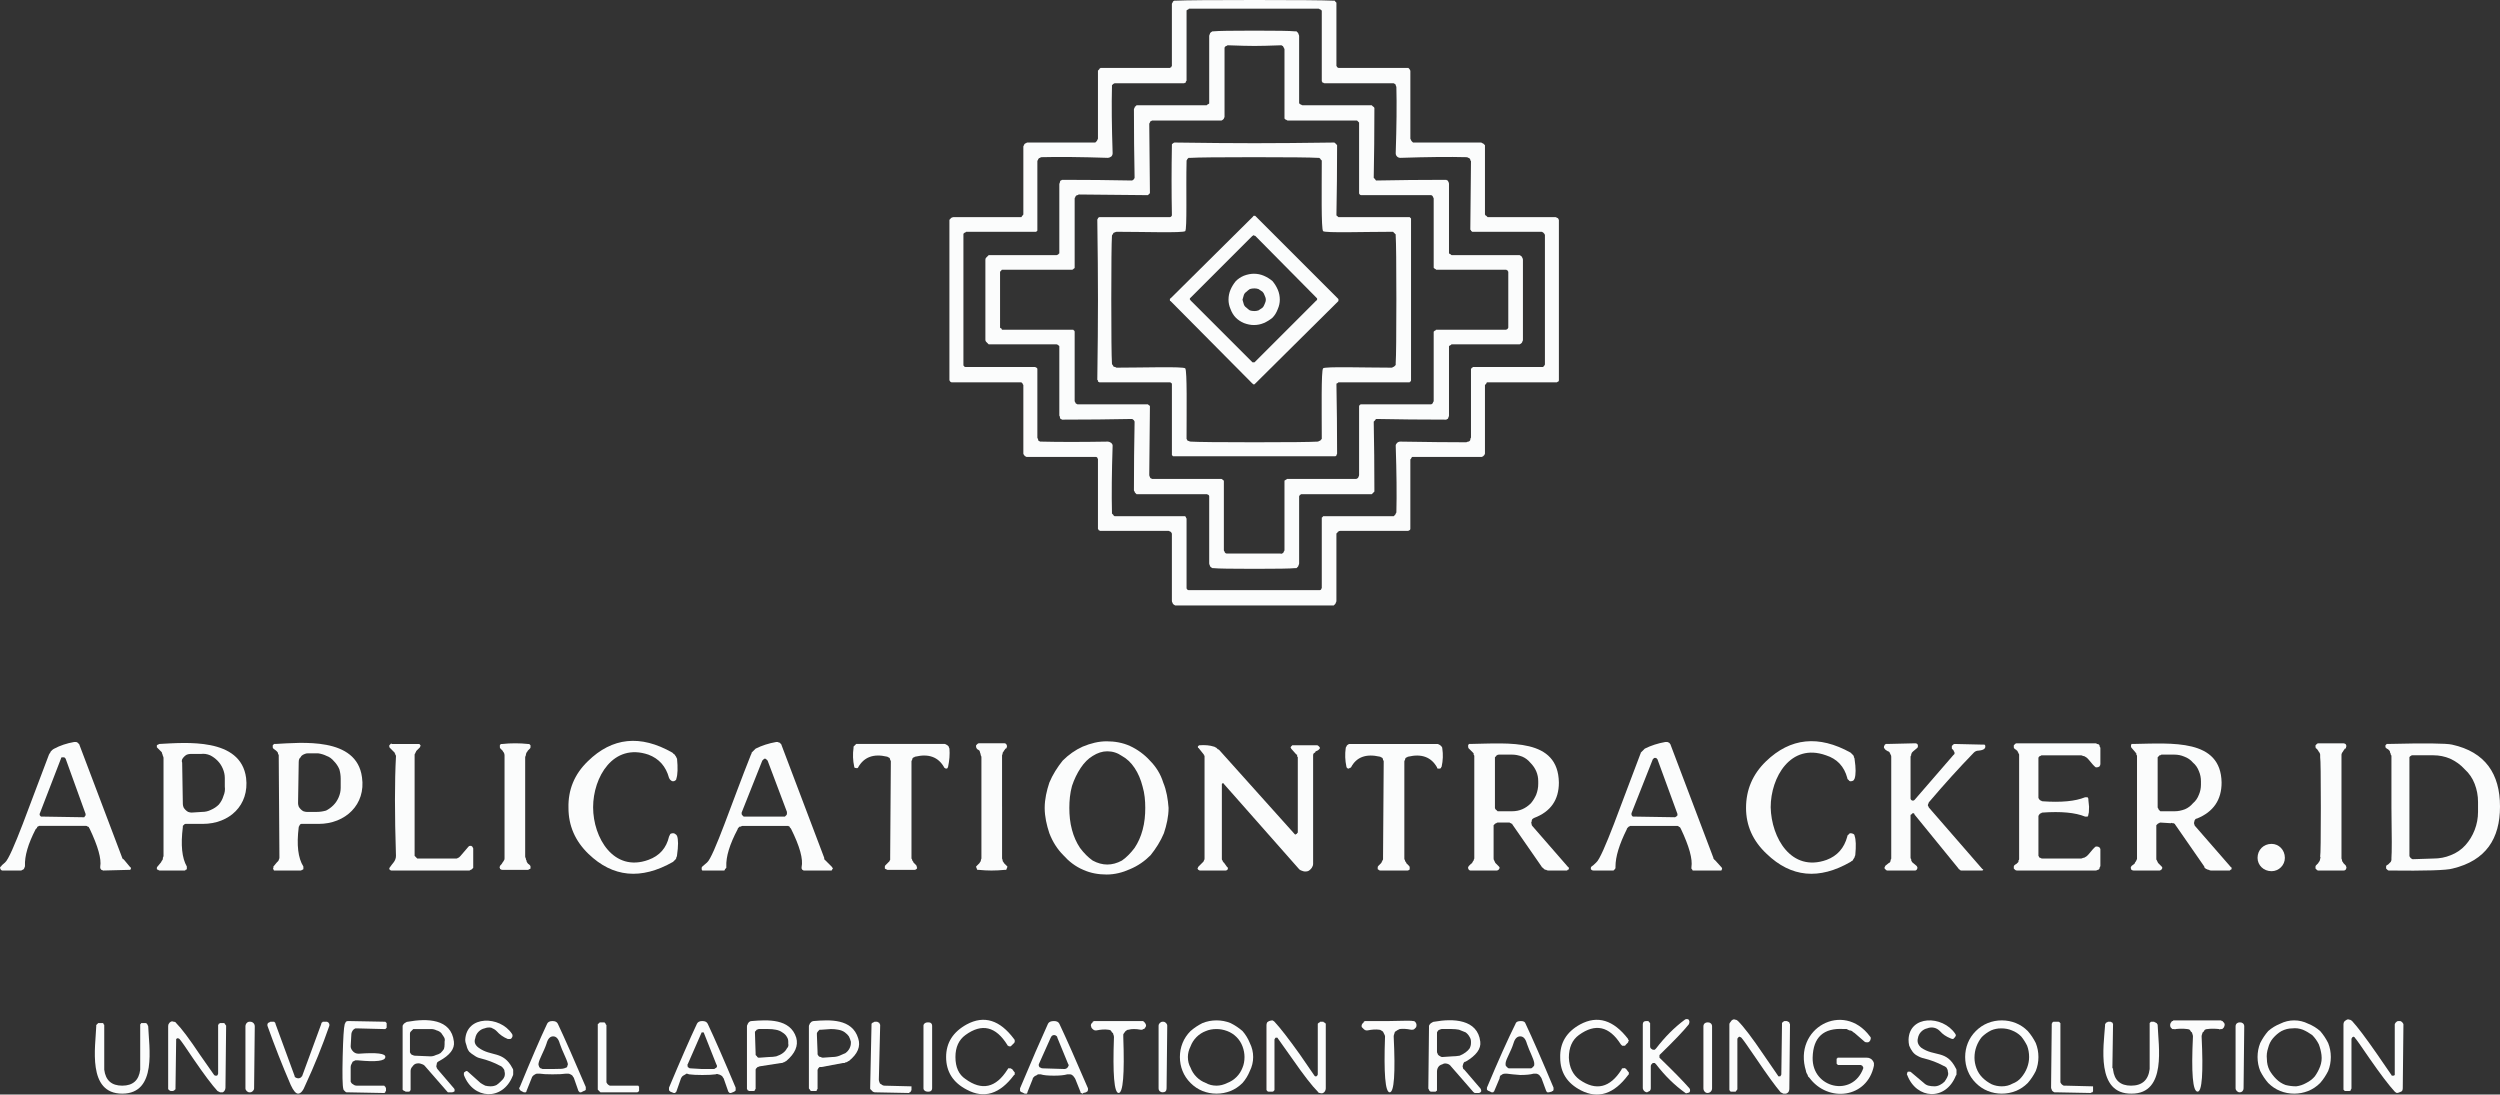 <svg xmlns="http://www.w3.org/2000/svg" version="1.2" viewBox="124.55 24.9 375.35 164.33">
	<rect x="124.55" y="24.9" width="375.35" height="164.33" fill="#333333" stroke="none"/>
	<title>logo_full</title>
	<style>
		.s0 { fill: #fbfcfc } 
	</style>
	<g id="Layer 1">
		<path class="s0" d="m312.9 24.9q9.6 0 11.8 0.1 0.1 0 0.2 0 0.1 0 0.1 0.1 0.1 0.1 0.2 0.2 0 0.1 0 0.2v9.1q0 0.1 0 0.2 0.1 0.1 0.1 0.2 0.1 0 0.2 0.1 0.1 0 0.2 0h10q0.1 0 0.3 0 0.1 0.1 0.2 0.2 0 0.1 0.1 0.2 0 0.1 0 0.2v10q0 0.1 0.1 0.2 0 0.1 0.1 0.2 0.1 0.1 0.2 0.2 0.1 0 0.3 0h9.9q0.1 0 0.2 0.1 0.1 0 0.2 0.1 0.1 0.1 0.2 0.2 0 0.1 0 0.2v10q0 0.1 0 0.2 0.1 0.2 0.2 0.2 0.1 0.1 0.2 0.2 0.1 0 0.2 0h10q0.1 0 0.2 0.1 0.1 0 0.2 0.1 0 0.1 0.1 0.2 0 0.1 0 0.2v23.7q0 0.1 0 0.2 0 0.1-0.1 0.2-0.1 0-0.2 0.1 0 0-0.1 0h-10.1q-0.1 0-0.3 0-0.1 0.1-0.1 0.2-0.1 0.1-0.2 0.2 0 0.1 0 0.2v10.1q0 0.1-0.1 0.2 0 0.1-0.1 0.1 0 0.1-0.1 0.1-0.1 0.1-0.2 0.1h-10.2q-0.1 0-0.2 0-0.1 0-0.1 0.1-0.1 0.1-0.1 0.2-0.1 0-0.1 0.1v10.2q0 0.1 0 0.2 0 0.1-0.1 0.2-0.1 0-0.2 0.1-0.1 0-0.2 0h-10q-0.2 0-0.3 0.1-0.1 0-0.1 0.1-0.1 0.1-0.2 0.2 0 0.1 0 0.2v9.9q0 0.2-0.1 0.3 0 0.1-0.1 0.2-0.1 0.1-0.2 0.2-0.2 0-0.3 0-1.1 0-11.6 0-10.6 0-11.7 0-0.1 0-0.2 0-0.2-0.1-0.3-0.2-0.1-0.1-0.1-0.2-0.1-0.1-0.1-0.3v-9.9q0-0.1 0-0.2-0.1-0.1-0.1-0.2-0.1-0.1-0.2-0.1-0.1-0.1-0.2-0.1h-10.1q-0.1 0-0.2 0-0.1-0.1-0.2-0.1 0-0.1-0.1-0.2 0-0.1 0-0.2v-10.2q0-0.1 0-0.1-0.1-0.1-0.1-0.2-0.1-0.1-0.2-0.1-0.1 0-0.2 0h-10.2q-0.1 0-0.2-0.1-0.1 0-0.1-0.1-0.1 0-0.1-0.1-0.1-0.1-0.1-0.2v-10.1q0-0.1 0-0.2-0.1-0.1-0.1-0.2-0.1-0.1-0.2-0.2-0.1 0-0.3 0h-10q-0.1 0-0.2 0-0.1-0.1-0.2-0.1 0-0.1-0.1-0.2 0-0.1 0-0.2v-23.7q0-0.1 0-0.2 0.1-0.1 0.2-0.2 0-0.1 0.1-0.1 0.2-0.1 0.3-0.1h9.9q0.1 0 0.3 0 0.1-0.1 0.1-0.2 0.1 0 0.2-0.2 0-0.1 0-0.2v-10q0-0.1 0.1-0.2 0-0.1 0.1-0.2 0.1-0.1 0.2-0.1 0.1-0.1 0.2-0.1h10q0.1 0 0.2 0 0.1-0.1 0.2-0.2 0.1-0.1 0.1-0.2 0.1-0.1 0.1-0.2v-10q0-0.1 0-0.2 0.1-0.1 0.2-0.2 0-0.1 0.2-0.2 0.1 0 0.2 0h10q0.1 0 0.2 0 0.1-0.1 0.2-0.1 0-0.1 0.1-0.2 0-0.1 0-0.2v-9.1q0-0.1 0.1-0.2 0-0.1 0.1-0.2 0.1-0.1 0.2-0.1 0.1 0 0.2 0 2.1-0.1 11.8-0.1zm-21.5 23.5q-0.3 0.2-0.5 0.2-6.1-0.2-10-0.1-0.1 0-0.2 0.1-0.1 0-0.2 0.1-0.1 0.1-0.1 0.2-0.1 0.1-0.1 0.2v10.3q0 0 0 0.1 0 0.1-0.1 0.1 0 0.1-0.1 0.1-0.1 0-0.1 0h-10.4q0 0-0.1 0.1-0.1 0-0.2 0.1 0 0-0.1 0.1 0 0.1 0 0.2 0 0.5 0 9.7 0 9.1 0 9.7 0 0.1 0 0.2 0.1 0 0.1 0.1 0.1 0.1 0.2 0.1 0.1 0 0.1 0h10.4q0 0 0.1 0.1 0.1 0 0.1 0 0.1 0.1 0.1 0.2 0 0 0 0.1v10.2q0 0.1 0.1 0.2 0 0.2 0.1 0.3 0.1 0 0.2 0.1 0.1 0 0.2 0 3.9 0.1 10 0 0.2 0 0.5 0.2 0.2 0.2 0.2 0.4-0.2 6.1-0.1 10 0 0.1 0 0.2 0.1 0.1 0.2 0.2 0 0.1 0.2 0.2 0.1 0 0.2 0h10.2q0.1 0 0.2 0 0 0.1 0.1 0.1 0 0.1 0 0.1 0.1 0.1 0.1 0.2v10.3q0 0.1 0 0.1 0 0.1 0.1 0.2 0.1 0.1 0.2 0.1 0 0 0.1 0 0.6 0 9.7 0 9.2 0 9.7 0 0.1 0 0.2 0 0.1 0 0.2-0.1 0-0.1 0.1-0.2 0 0 0-0.1v-10.3q0-0.1 0-0.2 0.1 0 0.1-0.1 0.1 0 0.1-0.1 0.1 0 0.2 0h10.2q0.1 0 0.2 0 0.1-0.1 0.2-0.2 0.1-0.1 0.1-0.2 0.1-0.1 0.1-0.2 0.1-3.9-0.1-10 0-0.2 0.2-0.4 0.2-0.2 0.5-0.2 6.1 0.1 9.9 0.1 0.2-0.1 0.3-0.1 0.1 0 0.2-0.1 0.1-0.1 0.1-0.2 0-0.2 0.1-0.3v-10.2q0-0.1 0-0.1 0-0.1 0.1-0.1 0-0.1 0.1-0.1 0 0 0.1-0.1h10.3q0.1 0 0.2 0 0.1 0 0.1-0.1 0.1-0.1 0.1-0.1 0.1-0.1 0.1-0.2 0-0.5 0-9.7 0-9.2 0-9.7 0-0.1-0.1-0.2 0-0.1-0.1-0.1 0-0.1-0.1-0.1-0.1-0.1-0.2-0.1h-10.3q-0.1 0-0.1 0-0.1 0-0.1-0.1-0.1 0-0.1-0.1 0-0.1-0.1-0.1l0.1-10.3q-0.1-0.1-0.1-0.2 0-0.1-0.1-0.2-0.1-0.1-0.2-0.1-0.1-0.1-0.3-0.1-3.8-0.1-9.9 0.1-0.3 0-0.5-0.2-0.2-0.2-0.2-0.5 0.2-6.1 0.1-9.9 0-0.1-0.1-0.3 0-0.1-0.1-0.2-0.1 0-0.2-0.1-0.1 0-0.2 0h-10.2q-0.1 0-0.2-0.1 0 0-0.1 0 0-0.1-0.1-0.2 0 0 0-0.1v-10.3q0-0.1 0-0.2-0.1-0.1-0.1-0.1-0.1-0.1-0.2-0.1-0.1-0.1-0.2-0.1-0.5 0-9.7 0-9.1 0-9.7 0-0.1 0-0.1 0.1-0.1 0-0.2 0.1-0.1 0-0.1 0.1 0 0.1 0 0.2v10.3q0 0.1-0.1 0.1 0 0.1 0 0.2-0.1 0-0.1 0-0.1 0.1-0.2 0.1h-10.2q-0.1 0-0.2 0-0.2 0.1-0.2 0.1-0.1 0.1-0.2 0.2 0 0.2 0 0.3-0.1 3.8 0.1 9.9 0 0.3-0.2 0.5z"/>
		<path class="s0" d="m312.9 29.5q5.1 0 6 0.1 0.1 0 0.3 0 0.1 0.1 0.2 0.2 0.1 0.1 0.1 0.2 0.1 0.2 0.1 0.3v9.9q0 0.1 0 0.2 0.1 0.1 0.1 0.1 0.1 0.1 0.2 0.1 0.1 0.1 0.2 0.1h10.2q0.1 0 0.2 0 0.1 0.1 0.2 0.2 0.1 0 0.2 0.2 0 0.1 0 0.2 0 5.3-0.1 10.3 0 0 0.2 0.2 0.1 0.2 0.2 0.2 5-0.1 10.3-0.1 0.1 0 0.2 0 0.1 0.1 0.2 0.1 0.1 0.1 0.1 0.2 0.1 0.1 0.1 0.3v10.2q0 0.1 0 0.2 0 0.1 0.1 0.1 0.1 0.1 0.2 0.1 0 0.1 0.1 0.1h10q0.1 0 0.2 0 0.2 0.1 0.3 0.2 0.1 0.1 0.1 0.2 0.1 0.1 0.1 0.3 0 0.9 0 6 0 5.1 0 6 0 0.2-0.1 0.3 0 0.1-0.1 0.2-0.1 0.1-0.3 0.2-0.1 0-0.2 0h-10q-0.1 0-0.1 0.1-0.1 0-0.2 0.1-0.1 0-0.1 0.1 0 0.1 0 0.2v10.2q0 0.1-0.1 0.3 0 0.1-0.1 0.2-0.1 0-0.2 0.1-0.1 0-0.2 0-5.3 0-10.3-0.1-0.1 0-0.2 0.2-0.2 0.2-0.2 0.2 0.1 5 0.1 10.3 0 0.1 0 0.2-0.1 0.1-0.2 0.2-0.1 0.1-0.2 0.2-0.1 0-0.2 0h-10.2q-0.1 0-0.2 0-0.1 0.1-0.2 0.1 0 0.1-0.1 0.2 0 0.1 0 0.2v9.9q0 0.1-0.1 0.3 0 0.1-0.1 0.2-0.1 0.1-0.2 0.2-0.2 0-0.3 0-0.9 0.1-6 0.1-5.2 0-6.1-0.1-0.1 0-0.2 0-0.2-0.1-0.3-0.2-0.1-0.1-0.1-0.2-0.1-0.2-0.1-0.3v-9.9q0-0.1 0-0.2 0-0.1-0.1-0.2-0.1 0-0.2-0.1 0 0-0.1 0h-10.3q-0.1 0-0.2 0-0.1-0.1-0.2-0.2-0.1-0.1-0.1-0.2-0.1-0.1-0.1-0.2 0-5.3 0.1-10.3 0 0-0.1-0.2-0.2-0.2-0.3-0.2-5 0.1-10.2 0.1-0.2 0-0.3 0-0.1-0.1-0.2-0.1-0.1-0.1-0.1-0.2 0-0.2-0.1-0.3v-10.2q0-0.1 0-0.2 0-0.1-0.1-0.1 0-0.1-0.1-0.1-0.1-0.1-0.2-0.1h-9.9q-0.2 0-0.3 0-0.1-0.1-0.2-0.2-0.1-0.1-0.2-0.2-0.1-0.1-0.1-0.3 0-0.9 0-6 0-5.1 0-6 0-0.2 0.1-0.3 0.1-0.1 0.2-0.2 0.1-0.1 0.2-0.2 0.1 0 0.3 0h9.9q0.1 0 0.2-0.1 0.1 0 0.1-0.1 0.1 0 0.1-0.1 0-0.1 0-0.2v-10.2q0.1-0.2 0.1-0.3 0-0.1 0.1-0.2 0.1 0 0.2-0.1 0.1 0 0.3 0 5.2 0 10.2 0.1 0.1 0 0.3-0.2 0.1-0.2 0.1-0.2-0.1-5-0.1-10.3 0-0.1 0.1-0.2 0-0.2 0.1-0.2 0.1-0.1 0.2-0.2 0.1 0 0.2 0h10.3q0.1 0 0.1-0.1 0.1 0 0.2-0.1 0.1 0 0.1-0.1 0-0.1 0-0.2v-9.9q0-0.1 0.1-0.3 0-0.1 0.1-0.2 0.1-0.1 0.3-0.2 0.1 0 0.2 0 0.9-0.1 6.1-0.1zm-15.9 24.6q-0.1 0.1-0.1 0.1-9.8-0.1-10.4-0.1-0.1 0.1-0.2 0.1-0.1 0-0.2 0.1-0.1 0.1-0.1 0.2-0.1 0.1-0.1 0.2v10.2q0 0.1 0 0.2 0 0.1-0.1 0.1-0.1 0.1-0.1 0.1-0.1 0.1-0.2 0.1h-10.3q-0.1 0-0.2 0-0.1 0-0.1 0.1-0.1 0.1-0.2 0.2 0 0.1 0 0.2 0 2.7 0 4 0 1.3 0 4 0 0.1 0 0.2 0.1 0.1 0.2 0.1 0 0.1 0.1 0.2 0.1 0 0.2 0h10.3q0.1 0 0.2 0 0 0.1 0.1 0.1 0.1 0.1 0.1 0.2 0 0.1 0 0.2v10.2q0 0.1 0.1 0.2 0 0.1 0.1 0.2 0.1 0 0.2 0.1 0.1 0 0.2 0 0.6 0 10.4 0 0 0 0.1 0.1 0.2 0.1 0.2 0.2-0.1 9.8-0.1 10.3 0 0.2 0.1 0.3 0 0.1 0.1 0.2 0.1 0 0.2 0.1 0.1 0 0.2 0h10.2q0.1 0 0.2 0.1 0 0 0.1 0.1 0.1 0 0.1 0.1 0 0.1 0 0.2v10.2q0 0.1 0.1 0.2 0 0.1 0.1 0.2 0.1 0.1 0.2 0.1 0.1 0 0.2 0 2.6 0 4 0 1.3 0 3.9 0 0.1 0.1 0.2 0 0.1 0 0.2-0.1 0.1-0.1 0.1-0.2 0.1-0.1 0.1-0.2v-10.2q0-0.1 0-0.2 0-0.1 0.1-0.1 0.1-0.1 0.2-0.1 0-0.1 0.1-0.1h10.2q0.1 0 0.2 0 0.1-0.1 0.2-0.1 0.1-0.1 0.1-0.2 0.1-0.1 0.1-0.3 0-0.5 0-10.3 0-0.1 0.1-0.2 0.1-0.1 0.2-0.1 9.7 0 10.3 0 0.1 0 0.2 0 0.1 0 0.2-0.1 0.1-0.1 0.1-0.2 0.1-0.1 0.1-0.2v-10.2q0-0.1 0-0.2 0.1-0.1 0.1-0.1 0.1-0.1 0.2-0.1 0-0.1 0.1-0.1h10.3q0.1 0 0.2 0 0.1-0.1 0.2-0.1 0-0.1 0.1-0.2 0-0.1 0-0.2 0-2.7 0-4 0-1.3 0-4 0-0.1 0-0.2-0.1-0.1-0.1-0.2-0.1 0-0.2-0.1-0.1 0-0.2 0h-10.3q-0.1 0-0.1-0.1-0.1 0-0.2-0.1 0 0-0.1-0.1 0-0.1 0-0.2v-10.2q0-0.1-0.1-0.2 0-0.1-0.1-0.2-0.1-0.1-0.2-0.1-0.1 0-0.2 0-0.6 0-10.3 0-0.1 0-0.2-0.1-0.1-0.1-0.1-0.2 0-9.8 0-10.4 0-0.1 0-0.2-0.1-0.1-0.2-0.2 0 0-0.1-0.1-0.1 0-0.3 0h-10.1q-0.1 0-0.2-0.1-0.1 0-0.2-0.1 0 0-0.1-0.1 0-0.1 0-0.2v-10.2q0-0.1-0.1-0.2 0-0.1-0.1-0.2 0-0.1-0.1-0.1-0.1-0.1-0.2-0.1-2.7 0.1-4 0.1-1.3 0-4-0.1-0.1 0-0.2 0.1-0.1 0-0.2 0.1-0.1 0.1-0.1 0.2 0 0.1 0 0.2v10.2q-0.1 0.1-0.1 0.2 0 0.1-0.1 0.1 0 0.1-0.1 0.1-0.1 0.1-0.2 0.1h-10.2q-0.1 0-0.2 0-0.1 0.1-0.2 0.1-0.1 0.1-0.1 0.2-0.1 0.1-0.1 0.2 0 0.6 0.1 10.4 0 0-0.2 0.2z"/>
		<path class="s0" d="m312.9 46.4q5 0 12-0.1 0 0 0.1 0.1 0.1 0 0.1 0.1 0.1 0 0.1 0.1 0.1 0.1 0.1 0.1 0 5.4-0.1 10.5 0 0.1 0.2 0.2 0.1 0.1 0.1 0.1 5.1 0 10.5 0 0.1 0 0.2 0 0 0 0.1 0.1 0.1 0.1 0.1 0.1 0 0.1 0 0.2 0 6.9 0 12 0 5 0 12 0 0.1 0 0.1 0 0.1-0.1 0.2-0.1 0-0.1 0.1-0.1 0-0.2 0-5.4 0-10.5 0 0 0-0.1 0.1-0.2 0.1-0.2 0.1 0.1 5.2 0.1 10.5 0 0.1-0.1 0.2 0 0.1 0 0.1-0.1 0.1-0.2 0.1-0.1 0-0.1 0-7 0-12 0-5.1 0-12 0-0.1 0-0.2 0-0.1 0-0.1-0.1-0.1 0-0.1-0.1 0-0.1 0-0.2 0-5.3 0-10.5 0 0-0.1-0.1-0.1-0.1-0.2-0.1-5.1 0-10.5 0-0.1 0-0.1 0-0.1-0.1-0.2-0.1 0-0.1 0-0.2-0.1 0-0.1-0.1 0.1-7 0.1-12 0-5.1-0.1-12 0-0.1 0.1-0.2 0 0 0-0.1 0.1 0 0.2-0.1 0 0 0.1 0 5.4 0 10.5 0 0.1 0 0.2-0.1 0.1-0.1 0.1-0.2-0.1-5.1 0-10.5 0 0 0-0.1 0-0.1 0.1-0.1 0-0.1 0.1-0.1 0.1-0.1 0.2-0.1 6.9 0.1 12 0.1zm-10.4 13.2c-0.3 0.3-6.4 0.1-10.3 0.1q-0.1 0-0.3 0.1-0.1 0-0.2 0.1 0 0.1-0.1 0.2-0.1 0.1-0.1 0.2-0.1 1.6-0.1 9.6 0 8 0.1 9.6 0 0.1 0.1 0.2 0.1 0.1 0.1 0.2 0.1 0.1 0.3 0.1 0.1 0.1 0.2 0.1c3.9 0 10-0.2 10.3 0.1 0.3 0.3 0.2 6.5 0.2 10.3q0 0.2 0 0.3 0.1 0.1 0.1 0.2 0.1 0.1 0.2 0.1 0.2 0.1 0.3 0.1 1.6 0.1 9.6 0.1 7.9 0 9.5-0.1 0.1 0 0.2-0.1 0.2 0 0.2-0.1 0.1-0.1 0.2-0.2 0-0.1 0-0.3c0-3.8-0.1-10 0.2-10.3 0.2-0.3 6.4-0.1 10.3-0.1q0.1 0 0.2-0.1 0.1 0 0.2-0.1 0.1-0.1 0.2-0.2 0-0.1 0-0.3 0.1-1.5 0.1-9.5 0-8-0.1-9.6 0-0.1 0-0.2-0.1-0.1-0.2-0.2-0.1-0.1-0.2-0.2-0.1 0-0.2 0c-3.9 0-10.1 0.2-10.3-0.1-0.3-0.3-0.2-6.5-0.2-10.4q0-0.1 0-0.2-0.1-0.1-0.2-0.2 0-0.1-0.2-0.2-0.1 0-0.2 0-1.6-0.1-9.6-0.1-7.9 0-9.5 0.1-0.1 0-0.3 0-0.1 0.1-0.2 0.2 0 0.1-0.1 0.2 0 0.1 0 0.2c-0.1 3.9 0.1 10.1-0.2 10.4z"/>
		<path class="s0" d="m325.4 69.7q0.1 0.1 0.1 0.1 0 0.1 0 0.2 0 0 0 0.1 0 0-0.1 0.1l-12.4 12.3q0 0-0.1 0.1 0 0-0.1 0 0 0-0.1 0 0-0.1-0.1-0.1l-12.3-12.4q-0.1 0-0.1-0.1 0 0 0-0.1 0-0.1 0-0.1 0-0.1 0.1-0.1l12.4-12.3q0-0.1 0.1-0.1 0 0 0.1 0 0 0 0.1 0 0 0 0.1 0.1zm-12.4-9.4q-0.1 0-0.1 0-0.1-0.1-0.1-0.1-0.1 0-0.1 0.1-0.1 0-0.1 0l-9.3 9.3q0 0-0.1 0.1 0 0 0 0.1 0 0 0 0.1 0.1 0 0.1 0.1l9.3 9.3q0 0 0.1 0 0 0 0.1 0 0 0 0.1 0 0 0 0 0l9.3-9.3q0.1 0 0.1-0.1 0 0 0-0.1 0 0 0-0.1 0 0-0.1-0.1z"/>
		<path class="s0" d="m316.7 69.9q0 0.7-0.3 1.4-0.3 0.8-0.8 1.3-0.6 0.5-1.3 0.8-0.7 0.3-1.5 0.3-0.7 0-1.5-0.3-0.7-0.3-1.2-0.8-0.5-0.5-0.8-1.3-0.3-0.7-0.3-1.4 0-0.8 0.3-1.5 0.3-0.7 0.8-1.3 0.5-0.5 1.2-0.8 0.8-0.3 1.5-0.3 0.8 0 1.5 0.3 0.7 0.3 1.3 0.8 0.5 0.6 0.8 1.3 0.3 0.7 0.3 1.5zm-2.1 0q0-0.3-0.2-0.7-0.1-0.3-0.3-0.5-0.3-0.2-0.6-0.4-0.3-0.1-0.6-0.1-0.4 0-0.7 0.1-0.3 0.2-0.5 0.4-0.3 0.2-0.4 0.5-0.1 0.4-0.2 0.7 0.1 0.3 0.2 0.7 0.1 0.3 0.4 0.5 0.2 0.2 0.5 0.4 0.3 0.1 0.7 0.1 0.3 0 0.6-0.1 0.3-0.2 0.6-0.4 0.2-0.2 0.3-0.5 0.2-0.4 0.2-0.7z"/>
		<path class="s0" d="m124.9 155.6q-0.1 0-0.2-0.1-0.1-0.1-0.1-0.2-0.1-0.1 0-0.2 0-0.1 0.1-0.1 0.1-0.2 0.6-0.6c1-0.8 3.9-9.2 6.6-16.2q0.1-0.2 0.2-0.3 0-0.1 0.1-0.2 0.1-0.1 0.2-0.2 0.1-0.1 0.3-0.2 1.3-0.7 3-1 0.1 0 0.2 0 0.2 0 0.3 0.1 0.1 0.1 0.2 0.2 0.1 0.1 0.1 0.2l6.4 16.9q0 0 0 0.1 0 0 0.1 0 0 0.1 0 0.1 0 0 0.1 0l1 1.2q0.1 0 0.1 0.1 0 0.1 0 0.2-0.1 0-0.1 0.1-0.1 0-0.2 0l-3.9 0.1q-0.1-0.1-0.2-0.1-0.1 0-0.1-0.1-0.1-0.1-0.1-0.2 0-0.1 0-0.2 0.3-1.7-1.6-5.7-0.1-0.1-0.1-0.2-0.1-0.1-0.2-0.1-0.1-0.1-0.2-0.1-0.1 0-0.2 0h-6.6q-0.1 0-0.3 0-0.1 0.1-0.2 0.1-0.1 0.1-0.1 0.2-0.1 0.1-0.2 0.2-1.7 3.3-1.6 5.5 0 0.2-0.1 0.3 0 0.1-0.1 0.2-0.1 0.1-0.2 0.1-0.1 0.1-0.2 0.1zm5.6-8.5q0 0 0 0.1 0 0.1 0.1 0.2 0 0 0.1 0.1 0 0 0.1 0l6.2 0.1q0.1 0 0.2 0 0.1-0.1 0.1-0.2 0.1 0 0.1-0.1 0-0.1 0-0.2l-3-8.3q-0.1-0.1-0.2-0.2-0.1 0-0.2 0-0.1 0-0.2 0-0.1 0.1-0.1 0.2z"/>
		<path class="s0" d="m213.6 146.1c0 4.6 3.1 9.8 8.3 7.9q2.5-0.9 3.1-3.5 0.1-0.2 0.2-0.4 0.2-0.1 0.4-0.1 0.2 0 0.3 0.1 0.2 0.1 0.3 0.3 0.3 0.8 0 2.9 0 0.2-0.1 0.3 0 0.2-0.1 0.3-0.1 0.1-0.2 0.2-0.1 0.1-0.2 0.2-7.2 4.1-12.7-1.2-3-2.9-3-6.9-0.1-4.1 2.9-7 5.5-5.4 12.7-1.3 0.1 0.1 0.2 0.2 0.2 0.1 0.2 0.2 0.1 0.1 0.2 0.3 0 0.1 0.1 0.2 0.2 2.1-0.1 3 0 0.2-0.2 0.3-0.1 0.1-0.3 0.1-0.2 0-0.4-0.2-0.1-0.1-0.2-0.3-0.7-2.6-3.1-3.5c-5.3-1.8-8.3 3.4-8.3 7.9z"/>
		<path class="s0" d="m230 155q0.1-0.1 0.7-0.6c1-0.8 3.8-9.2 6.6-16.2q0.1-0.1 0.1-0.3 0.1-0.1 0.2-0.2 0.1-0.1 0.2-0.2 0.1-0.1 0.2-0.2 1.4-0.7 3.1-1 0.1 0 0.2 0 0.2 0.1 0.3 0.1 0.1 0.1 0.2 0.2 0.1 0.1 0.1 0.2l6.4 16.9q0 0.1 0 0.1 0 0.1 0 0.1 0 0 0.1 0.1 0 0 0 0l1.1 1.1q0 0.1 0.1 0.2 0 0.1-0.1 0.1 0 0.1-0.1 0.2 0 0-0.1 0h-3.9q-0.1 0-0.2 0-0.1-0.1-0.2-0.1 0-0.1-0.1-0.2 0-0.1 0-0.2 0.4-1.8-1.6-5.8 0 0-0.1-0.1-0.1-0.1-0.1-0.2-0.1 0-0.2-0.1-0.1 0-0.2 0h-6.7q-0.1 0-0.2 0.1-0.1 0-0.2 0-0.1 0.1-0.2 0.2-0.1 0.1-0.1 0.2-1.8 3.4-1.7 5.6 0 0.1 0 0.2-0.1 0.1-0.2 0.2 0 0.1-0.1 0.2-0.2 0-0.3 0h-2.8q-0.1 0-0.2 0-0.1-0.1-0.1-0.2 0-0.1 0-0.2 0-0.1 0.1-0.2zm9-15.9l-3.1 7.8q0 0.1 0 0.2 0 0.1 0.1 0.2 0.1 0.1 0.2 0.2 0.1 0 0.2 0h5.8q0.1 0 0.2 0 0.1-0.1 0.2-0.2 0.1-0.1 0.1-0.2 0-0.1 0-0.3l-2.9-7.7q-0.1-0.1-0.2-0.2-0.1-0.1-0.2-0.1-0.1 0-0.2 0.1-0.1 0.1-0.2 0.2z"/>
		<path class="s0" d="m290.7 136.2c1.2 0 2.4 0.2 3.5 0.7 1.1 0.5 2.2 1.3 3 2.2 0.9 0.9 1.6 2 2 3.3 0.5 1.2 0.7 2.5 0.8 3.8 0 1.3-0.3 2.6-0.7 3.8-0.5 1.2-1.2 2.3-2 3.3-0.9 0.9-1.9 1.6-3.1 2.1-1.1 0.5-2.3 0.8-3.5 0.8-1.2 0-2.4-0.2-3.5-0.7-1.2-0.5-2.2-1.3-3-2.2-0.9-0.9-1.6-2-2.1-3.3-0.4-1.2-0.7-2.5-0.7-3.8 0-1.3 0.3-2.6 0.7-3.8 0.5-1.2 1.2-2.3 2-3.3 0.9-0.9 1.9-1.6 3-2.1 1.2-0.5 2.4-0.8 3.6-0.8zm0.1 1.5q-1.1 0-2.2 0.7-1 0.6-1.8 1.8-0.8 1.2-1.3 2.7c-0.3 1.1-0.4 2.2-0.4 3.3 0 1.1 0.1 2.2 0.4 3.3q0.4 1.5 1.2 2.7 0.9 1.2 1.9 1.9 1.1 0.6 2.2 0.6 1.1 0 2.2-0.6 1-0.7 1.9-1.9 0.8-1.2 1.2-2.7c0.3-1.1 0.4-2.2 0.4-3.3 0-1.1-0.1-2.2-0.4-3.2q-0.4-1.6-1.2-2.8-0.8-1.2-1.9-1.8-1-0.7-2.2-0.7z"/>
		<path class="s0" d="m363.8 155.6q-0.2 0-0.3-0.1 0 0-0.1-0.1 0-0.1 0-0.2 0-0.1 0.1-0.2 0.2-0.1 0.7-0.6c1-0.8 3.9-9.2 6.6-16.2q0.1-0.2 0.1-0.3 0.1-0.1 0.2-0.2 0.1-0.1 0.2-0.2 0.1-0.1 0.2-0.2 1.4-0.7 3.1-1 0.1 0 0.2 0 0.2 0 0.3 0.1 0.1 0 0.2 0.2 0.1 0.1 0.1 0.2l6.4 16.9q0 0.1 0 0.1 0 0 0.1 0.1 0 0 0 0 0 0.1 0.1 0.1l1 1.1q0.1 0.1 0.1 0.2 0 0 0 0.1-0.1 0.1-0.1 0.2-0.1 0-0.2 0h-3.9q-0.1 0-0.2 0-0.1-0.1-0.1-0.2-0.1 0-0.1-0.1 0-0.1 0-0.2 0.3-1.8-1.6-5.8-0.1-0.1-0.1-0.2-0.1 0-0.2-0.1-0.1-0.1-0.2-0.1-0.1 0-0.2 0h-6.7q-0.1 0-0.2 0-0.1 0.1-0.2 0.1-0.1 0.1-0.2 0.2-0.1 0.1-0.1 0.2-1.7 3.4-1.7 5.6 0 0.1 0 0.2 0 0.1-0.1 0.2-0.1 0.1-0.2 0.2-0.1 0-0.3 0zm5.7-8.6q0 0.1 0 0.2 0 0.1 0.1 0.2 0 0 0.1 0.1 0 0 0.1 0l6.2 0.1q0.1 0 0.2-0.1 0.1 0 0.1-0.1 0.1 0 0.1-0.1 0-0.1 0-0.2l-3-8.2q-0.1-0.1-0.2-0.2 0 0-0.1 0-0.2 0-0.2 0-0.1 0.1-0.2 0.2z"/>
		<path class="s0" d="m386.7 146.2q0-4.1 3-7 5.5-5.3 12.7-1.3 0.1 0.1 0.2 0.2 0.1 0.1 0.2 0.2 0.1 0.1 0.1 0.3 0.1 0.1 0.1 0.3 0.3 2 0 2.9-0.1 0.2-0.2 0.3-0.2 0.1-0.4 0.1-0.2 0-0.3-0.2-0.2-0.1-0.2-0.3-0.7-2.6-3.2-3.4c-5.3-1.9-8.3 3.3-8.3 7.8 0.1 4.6 3.1 9.8 8.4 7.9q2.4-0.9 3.1-3.5 0-0.2 0.2-0.3 0.1-0.2 0.3-0.2 0.2 0 0.4 0.1 0.2 0.1 0.2 0.3 0.3 0.8 0.1 2.9-0.1 0.2-0.1 0.3-0.1 0.2-0.2 0.3 0 0.1-0.1 0.2-0.2 0.1-0.3 0.2-7.1 4.1-12.6-1.2-3.1-2.9-3.1-6.9z"/>
		<path class="s0" d="m148.2 155l0.5-0.6q0.1-0.1 0.1-0.2 0.1-0.1 0.2-0.3 0-0.1 0-0.2 0.1-0.2 0.1-0.3v-14.7q0-0.2-0.1-0.3 0-0.2-0.1-0.3 0-0.2-0.1-0.3-0.1-0.1-0.2-0.2l-0.3-0.3q-0.1-0.1-0.2-0.2 0-0.1 0-0.3 0.1-0.1 0.2-0.1 0.1-0.1 0.2-0.1c3.9-0.2 12.2-1 13 5.1 0.5 4.1-2.5 6.9-6.5 6.9q-0.7 0-2.4 0-0.1 0-0.2 0-0.1 0-0.2 0.1-0.1 0.1-0.2 0.2 0 0.1 0 0.2-0.5 4 0.6 5.9 0 0.1 0 0.2 0 0.1 0 0.2-0.1 0.1-0.2 0.1 0 0.1-0.1 0.1h-3.8q-0.1 0-0.2-0.1-0.1 0-0.2-0.1 0-0.1 0-0.2 0-0.1 0.1-0.2zm3.7-15.6l0.1 6.2q0 0.2 0.1 0.5 0.1 0.2 0.3 0.4 0.2 0.2 0.4 0.3 0.3 0.1 0.5 0.1l1.6-0.1q0.7 0 1.3-0.3 0.7-0.3 1.2-0.8 0.5-0.6 0.7-1.3 0.3-0.7 0.2-1.4v-1.3q0-0.7-0.3-1.4-0.3-0.7-0.8-1.2-0.5-0.5-1.1-0.8-0.7-0.3-1.4-0.2h-1.6q-0.2 0-0.5 0.1-0.2 0.1-0.4 0.3-0.2 0.2-0.3 0.4-0.1 0.3 0 0.5z"/>
		<path class="s0" d="m165.9 155.6q-0.1 0-0.2 0-0.1-0.1-0.1-0.2-0.1-0.1 0-0.2 0-0.1 0-0.2l0.5-0.6q0.1-0.1 0.2-0.2 0.1-0.1 0.1-0.2 0.1-0.2 0.1-0.3 0-0.2 0-0.3l-0.1-14.7q0-0.2 0-0.4 0-0.1-0.1-0.2 0-0.2-0.1-0.3-0.1-0.1-0.2-0.2l-0.4-0.3q-0.1-0.1-0.1-0.2 0-0.1 0-0.3 0.1-0.1 0.2-0.2 0.1 0 0.2 0c3.9-0.2 12.2-1.1 13 5 0.6 4.1-2.5 7-6.5 7q-0.7 0-2.4 0-0.1 0-0.2 0-0.1 0-0.2 0.1-0.1 0.1-0.1 0.2-0.1 0.1-0.1 0.2-0.5 4 0.7 5.9 0 0.1 0 0.2 0 0.1 0 0.2-0.1 0.1-0.2 0.1-0.1 0.1-0.2 0.1zm3.5-16.3l-0.1 6.2q0 0.2 0.1 0.5 0.1 0.2 0.3 0.4 0.2 0.2 0.4 0.3 0.3 0.1 0.5 0.1h1.5q0.7 0 1.4-0.2 0.6-0.3 1.1-0.8 0.5-0.5 0.8-1.2 0.3-0.7 0.3-1.4v-1.4q0-0.7-0.2-1.4-0.3-0.7-0.8-1.2-0.5-0.6-1.1-0.8-0.6-0.3-1.3-0.4h-1.5q-0.3 0-0.5 0.1-0.3 0.1-0.5 0.3-0.1 0.2-0.3 0.4-0.1 0.2-0.1 0.5z"/>
		<path class="s0" d="m183.4 136.6h3.9q0.1 0 0.2 0 0.1 0.1 0.1 0.1 0.1 0.1 0.1 0.2-0.1 0.1-0.1 0.2l-0.5 0.5q-0.1 0.1-0.1 0.2-0.1 0.1-0.1 0.2-0.1 0.1-0.1 0.2 0 0.1 0 0.2v14.8q0 0.1 0 0.2 0.1 0.1 0.2 0.2 0.1 0.1 0.2 0.2 0.1 0 0.2 0h5.4q0.2 0 0.3 0 0.1 0 0.2-0.1 0.1 0 0.2-0.1 0.1-0.1 0.2-0.2l1.2-1.4q0.1-0.1 0.2-0.1 0.1 0 0.2 0 0.2 0.1 0.2 0.2 0.1 0.1 0.1 0.2v2.7q0 0.1 0 0.2-0.1 0.1-0.2 0.2-0.1 0.1-0.2 0.1-0.1 0.1-0.2 0.1h-11.7q-0.1 0-0.2-0.1 0 0-0.1-0.1 0 0 0-0.1 0-0.1 0.1-0.2c0.3-0.5 0.9-0.9 0.9-1.7q-0.3-9.4 0-14.9 0-0.1 0-0.1 0-0.1-0.1-0.2 0-0.1 0-0.1-0.1-0.1-0.1-0.2l-0.7-0.7q-0.1-0.1-0.1-0.2 0-0.1 0-0.2 0.1-0.1 0.2-0.2 0.1-0.1 0.2 0z"/>
		<path class="s0" d="m203.4 146q0 6.9 0 7.5 0 0.1 0.1 0.3 0 0.2 0.1 0.3 0 0.2 0.1 0.3 0.1 0.2 0.3 0.3l0.1 0.1q0.1 0.1 0.1 0.2 0 0.1 0 0.3-0.1 0.1-0.2 0.1-0.1 0.1-0.2 0.1-1 0-1.9 0-1 0-1.9 0-0.2 0-0.3-0.1-0.1 0-0.1-0.2-0.1-0.1 0-0.2 0-0.1 0.1-0.2l0.1-0.1q0.1-0.1 0.2-0.3 0.1-0.1 0.2-0.3 0.1-0.1 0.1-0.3 0-0.2 0-0.4 0-0.5 0-7.4 0-6.9 0-7.4 0-0.2 0-0.3 0-0.2-0.1-0.4-0.1-0.1-0.2-0.3-0.1-0.1-0.2-0.2l-0.1-0.1q-0.1-0.1-0.1-0.2 0-0.1 0-0.3 0-0.1 0.2-0.2 0.1 0 0.2 0 0.9-0.1 1.9-0.1 1 0 1.9 0.1 0.1 0 0.2 0 0.1 0.1 0.2 0.2 0 0.2 0 0.3 0 0.1-0.1 0.2l-0.1 0.1q-0.1 0.1-0.2 0.2-0.1 0.2-0.2 0.3-0.1 0.2-0.1 0.4-0.1 0.2-0.1 0.3 0 0.6 0 7.4z"/>
		<path class="s0" d="m259.8 155.5q-1.9 0-2 0-0.1 0-0.2-0.1-0.1 0-0.2-0.1 0-0.1 0-0.3 0-0.1 0.1-0.2l0.4-0.4q0.1-0.1 0.2-0.2 0-0.1 0.1-0.2 0-0.1 0-0.2 0-0.1 0-0.3l0.1-14.3q0-0.1-0.1-0.2 0-0.2-0.1-0.3-0.1-0.1-0.2-0.1-0.1-0.1-0.2-0.1-3-0.7-4.3 1.6 0 0.1-0.1 0.1-0.1 0.1-0.2 0-0.1 0-0.2 0-0.1-0.1-0.1-0.2-0.3-1.4-0.1-2.8 0-0.1 0-0.2 0.1-0.1 0.2-0.2 0.1-0.1 0.2-0.2 0.1 0 0.3 0 0.6 0 6.5 0 5.8 0 6.5 0 0.1 0 0.2 0.1 0.1 0 0.2 0.1 0.1 0.1 0.2 0.2 0 0.1 0.1 0.3 0.1 1.3-0.2 2.7 0 0.1-0.1 0.2 0 0.1-0.2 0.1-0.1 0-0.2-0.1-0.1 0-0.1-0.1-1.3-2.3-4.3-1.6-0.1 0-0.2 0.1-0.1 0-0.2 0.1-0.1 0.1-0.1 0.3-0.1 0.1-0.1 0.2v14.3q0 0.2 0 0.3 0.1 0.1 0.1 0.2 0 0.1 0.1 0.2 0.1 0.1 0.1 0.2l0.4 0.4q0.1 0.1 0.1 0.3 0.1 0.1 0 0.2 0 0.1-0.1 0.1-0.1 0.1-0.2 0.1-0.1 0-2.1 0z"/>
		<path class="s0" d="m275 146q0 6.9 0 7.5 0 0.1 0 0.3 0.1 0.2 0.1 0.4 0.1 0.1 0.2 0.3 0.1 0.1 0.2 0.2l0.1 0.1q0.1 0.1 0.2 0.2 0 0.1-0.1 0.3 0 0.1-0.1 0.2-0.1 0-0.2 0-1 0.1-2 0.1-0.9 0-1.9-0.1-0.1 0-0.2 0-0.1-0.1-0.1-0.2-0.1-0.2-0.1-0.3 0.1-0.1 0.2-0.2l0.1-0.1q0.1-0.1 0.2-0.2 0.1-0.2 0.2-0.3 0-0.2 0.1-0.4 0-0.2 0-0.3 0-0.6 0-7.5 0-6.9 0-7.4 0-0.2-0.1-0.3 0-0.2-0.1-0.4 0-0.1-0.1-0.3-0.1-0.1-0.3-0.2l-0.1-0.1q0-0.1-0.1-0.2 0-0.2 0-0.3 0.1-0.1 0.2-0.2 0.1-0.1 0.2-0.1 1 0 1.9 0 1 0 2 0 0.1 0 0.2 0.1 0.1 0.1 0.1 0.2 0.1 0.1 0 0.3 0 0.1-0.1 0.2h-0.1q-0.1 0.2-0.2 0.3-0.1 0.2-0.2 0.3 0 0.2-0.1 0.4 0 0.1 0 0.3 0 0.5 0 7.4z"/>
		<path class="s0" d="m333.8 136.6q5.9 0 6.6 0 0.1 0 0.2 0.1 0.1 0 0.2 0.1 0.1 0.1 0.2 0.2 0.1 0.1 0.1 0.3 0.2 1.3-0.1 2.7-0.1 0.1-0.1 0.2-0.1 0.1-0.2 0.1-0.2 0-0.3 0-0.1-0.1-0.1-0.2-1.3-2.3-4.3-1.6-0.1 0-0.2 0.1-0.1 0-0.2 0.1-0.1 0.1-0.1 0.3-0.1 0.1-0.1 0.2v14.4q0 0.1 0 0.3 0.1 0.1 0.1 0.2 0 0.1 0.1 0.2 0.1 0.1 0.1 0.2l0.4 0.4q0.1 0.1 0.1 0.2 0 0.2 0 0.3 0 0.1-0.1 0.1-0.1 0.1-0.2 0.1-0.1 0-2.1 0-1.9 0-2 0-0.2 0-0.2-0.1-0.1 0-0.2-0.1 0-0.1 0-0.3 0-0.1 0.1-0.2l0.4-0.4q0.1-0.1 0.1-0.2 0.1-0.1 0.1-0.2 0.1-0.1 0.1-0.2 0-0.2 0-0.3l0.1-14.4q0-0.1-0.1-0.2 0-0.2-0.1-0.3-0.1-0.1-0.2-0.1-0.1-0.1-0.2-0.1-3.1-0.7-4.3 1.6-0.1 0.1-0.2 0.1-0.1 0.1-0.2 0.1-0.1 0-0.2-0.1-0.1-0.1-0.1-0.2-0.3-1.4-0.1-2.8 0-0.1 0.1-0.2 0-0.1 0.1-0.2 0.1-0.1 0.3-0.2 0.1 0 0.2 0 0.6 0 6.5 0z"/>
		<path class="s0" d="m345.1 154.9l0.3-0.3q0.2-0.1 0.2-0.2 0.1-0.2 0.2-0.3 0-0.1 0.1-0.3 0-0.1 0-0.2v-15.1q0-0.1 0-0.1 0-0.1-0.1-0.2 0-0.1 0-0.2-0.1-0.1-0.1-0.1l-0.7-0.7q0-0.1 0-0.2-0.1-0.1 0-0.2 0-0.1 0.1-0.2 0.1 0 0.2 0c5.9-0.1 13.2-0.9 13.3 5.8q0 3.9-3.7 5.3-0.2 0.1-0.3 0.2-0.1 0.2-0.1 0.4-0.1 0.1 0 0.3 0 0.2 0.1 0.3l5.4 6.2q0.1 0 0.1 0.1 0 0.1 0 0.2-0.1 0.1-0.2 0.1 0 0.1-0.1 0.1h-2.8q-0.2 0-0.3-0.1-0.2 0-0.3-0.1-0.1-0.1-0.2-0.2-0.2-0.1-0.2-0.2l-4.3-6.2q-0.1-0.1-0.1-0.2-0.1 0-0.2-0.1-0.1 0-0.2-0.1-0.1 0-0.2 0h-1.6q-0.1 0-0.2 0.1-0.1 0-0.2 0.1-0.1 0.1-0.2 0.2 0 0.1 0 0.2v4.6q0 0.1 0 0.2 0 0.2 0.1 0.3 0 0.1 0.1 0.2 0 0.1 0.1 0.2l0.5 0.5q0.1 0.1 0.1 0.2 0 0.1-0.1 0.2 0 0.1-0.1 0.1-0.1 0.1-0.2 0.1h-4q-0.1 0-0.2-0.1-0.1-0.1-0.1-0.2-0.1-0.1 0-0.2 0-0.1 0.1-0.2zm3.9-16.1v7.4q0 0.1 0.1 0.2 0 0.1 0.1 0.1 0.1 0.1 0.2 0.2 0.1 0 0.2 0h2q0.8 0 1.5-0.3 0.7-0.3 1.3-0.9 0.5-0.6 0.8-1.3 0.3-0.8 0.3-1.6v-0.4q0-0.8-0.3-1.5-0.3-0.7-0.9-1.3-0.5-0.6-1.2-0.9-0.8-0.3-1.5-0.3h-2q-0.2 0-0.3 0.1-0.1 0-0.1 0.1-0.1 0.1-0.2 0.2 0 0.1 0 0.2z"/>
		<path class="s0" d="m407.6 154.9l0.5-0.4q0.1-0.1 0.2-0.1 0-0.1 0.1-0.2 0-0.1 0-0.2 0.1-0.1 0.1-0.2v-15.3q0-0.2-0.1-0.3 0-0.1-0.1-0.2 0-0.1-0.1-0.2-0.1-0.1-0.2-0.1-0.4-0.2-0.5-0.4-0.1-0.1-0.1-0.2 0-0.2 0.1-0.3 0-0.1 0.2-0.2 0.1 0 0.2 0l4.2-0.1q0.2 0 0.3 0.1 0.1 0.1 0.1 0.2 0 0.1 0 0.2 0 0.1-0.1 0.2l-0.6 0.5q-0.1 0.1-0.2 0.2 0 0.1-0.1 0.2 0 0.1 0 0.2-0.1 0.1-0.1 0.2v6.3q0 0.1 0.1 0.2 0.1 0.1 0.2 0.1 0 0 0.1 0 0.1 0 0.2-0.1l5.8-6.7q0.1-0.1 0.2-0.2 0-0.1 0-0.2 0-0.1-0.1-0.2 0-0.1-0.1-0.2-0.1-0.1-0.2-0.2 0-0.1 0-0.2 0-0.1 0-0.2 0.1-0.1 0.2-0.2 0.1-0.1 0.2-0.1l4.3 0.1q0.1 0 0.1 0 0.1 0 0.1 0 0 0 0.1 0.1 0 0 0 0 0.2 0.7-1 0.8-0.4 0-0.7 0.3-3.3 3.4-6.7 7.4-0.1 0.1-0.1 0.2-0.1 0.2-0.1 0.3 0 0.1 0.1 0.2 0 0.1 0.1 0.2l8 9.2q0.1 0 0.1 0 0 0.1 0 0.1-0.1 0.1-0.1 0.1 0 0-0.1 0h-2.9q-0.1 0-0.2 0-0.1 0-0.2-0.1 0 0-0.1-0.1-0.1 0-0.1-0.1l-6.6-8.1q0-0.1-0.1-0.2-0.1 0-0.2 0-0.1 0.1-0.2 0.2-0.1 0-0.1 0.1v6.4q0 0.1 0.1 0.2 0 0.1 0 0.2 0.1 0.1 0.1 0.2 0.1 0.1 0.1 0.1l0.6 0.5q0.1 0.1 0.1 0.2 0.1 0.1 0 0.2 0 0.1-0.1 0.2-0.1 0.1-0.2 0.1h-4.2q-0.1 0-0.2-0.1-0.1-0.1-0.2-0.2 0-0.1 0-0.2 0.1-0.1 0.1-0.2z"/>
		<path class="s0" d="m438.2 146q0 1.1-0.1 1.1 0 0.1 0 0.2-0.1 0.1-0.1 0.2-0.1 0-0.2 0-0.1 0-0.2 0-2.2-0.9-6.4-0.6-0.1 0-0.2 0.1-0.1 0-0.2 0.1-0.1 0.1-0.2 0.3 0 0.1 0 0.2v5.6q0 0.1 0 0.2 0.1 0.1 0.1 0.2 0.1 0.1 0.2 0.1 0.1 0.1 0.3 0.1h5.8q0.1 0 0.3-0.1 0.2 0 0.3-0.1 0.2-0.1 0.3-0.2 0.1-0.1 0.2-0.2 0.8-1 1.1-1.2 0.1 0 0.2 0 0.2 0 0.3 0.1 0.1 0 0.1 0.1 0.1 0.1 0.1 0.2v2.5q0 0.1-0.1 0.2 0 0.2-0.1 0.3-0.1 0.1-0.2 0.1-0.2 0.1-0.3 0.1h-11.8q-0.2 0-0.3-0.1-0.1-0.1-0.2-0.2 0-0.2 0-0.3 0-0.1 0.1-0.2 0.1-0.1 0.3-0.2 0.1-0.1 0.1-0.1 0.1-0.1 0.2-0.2 0-0.1 0-0.2 0.1-0.1 0.1-0.2 0-0.3 0-7.8 0-7.6 0-7.9 0-0.1-0.1-0.2 0-0.1-0.1-0.2 0-0.1-0.1-0.2-0.1 0-0.1-0.1-0.2-0.1-0.3-0.2-0.1-0.1-0.1-0.2 0-0.1 0-0.3 0.1-0.1 0.2-0.2 0.1-0.1 0.2-0.1h11.9q0.1 0 0.2 0.1 0.2 0 0.3 0.1 0.1 0.1 0.1 0.3 0.1 0.1 0.1 0.2v2.4q0 0.2-0.1 0.3 0 0.1-0.1 0.1-0.1 0.1-0.3 0.1-0.1 0-0.2 0-0.3-0.2-1.1-1.2-0.1-0.1-0.2-0.2-0.1-0.1-0.3-0.2-0.1-0.1-0.3-0.1-0.2-0.1-0.3-0.1h-5.9q-0.1 0-0.2 0.1-0.1 0-0.2 0.1-0.1 0.1-0.1 0.2 0 0.1 0 0.2v5.6q0 0.1 0 0.2 0.1 0.2 0.2 0.3 0.1 0.1 0.2 0.1 0.1 0.1 0.2 0.1 4.2 0.3 6.4-0.6 0.1 0 0.2 0 0.1 0 0.2 0 0 0.1 0.1 0.2 0 0.1 0 0.2 0 0 0.1 1z"/>
		<path class="s0" d="m444.9 155.6q-0.2 0-0.3-0.1-0.1 0-0.1-0.2-0.1-0.1 0-0.2 0-0.1 0.1-0.2l0.4-0.3q0.1-0.1 0.1-0.2 0.1-0.1 0.2-0.3 0-0.1 0.1-0.2 0-0.2 0-0.3v-15q0-0.1 0-0.2 0-0.1-0.1-0.2 0-0.1 0-0.2-0.1 0-0.1-0.1l-0.6-0.7q-0.1-0.1-0.1-0.2 0-0.1 0-0.2 0-0.1 0.1-0.2 0.1 0 0.2 0c5.9-0.1 13.2-0.8 13.3 5.8q0 3.9-3.7 5.4-0.2 0-0.3 0.2-0.1 0.1-0.1 0.3-0.1 0.2 0 0.3 0 0.2 0.1 0.3l5.4 6.2q0.1 0 0.1 0.1 0 0.1 0 0.2-0.1 0.1-0.2 0.1 0 0.1-0.1 0.1h-2.8q-0.2 0-0.3-0.1-0.2 0-0.3-0.1-0.1 0-0.2-0.1-0.2-0.1-0.2-0.3l-4.3-6.2q-0.1-0.1-0.1-0.2-0.1 0-0.2-0.1-0.1 0-0.2 0-0.1-0.1-0.2 0l-1.6-0.1q-0.1 0-0.2 0.1-0.1 0-0.2 0.1-0.1 0.1-0.2 0.2 0 0.1 0 0.2v4.6q0 0.2 0 0.3 0 0.1 0.1 0.2 0 0.1 0.1 0.2 0 0.1 0.1 0.2l0.5 0.5q0.1 0.1 0.1 0.2 0 0.1-0.1 0.2 0 0.1-0.1 0.1-0.1 0.1-0.2 0.1zm3.6-16.7v7.2q0 0.1 0.1 0.2 0 0.1 0.1 0.2 0.1 0.1 0.2 0.2 0.1 0 0.2 0h2q0.7 0 1.5-0.3 0.7-0.3 1.2-0.9 0.6-0.5 0.9-1.3 0.3-0.7 0.3-1.5v-0.5q0-0.8-0.3-1.5-0.3-0.8-0.9-1.3-0.5-0.6-1.3-0.9-0.7-0.3-1.5-0.3h-1.9q-0.1 0-0.2 0.1-0.2 0-0.2 0.1-0.1 0.1-0.2 0.2 0 0.1 0 0.3z"/>
		<path class="s0" d="m474.5 136.5q1 0 1.9 0 0.1 0 0.3 0.1 0.1 0.1 0.1 0.2 0.1 0.1 0 0.2 0 0.2-0.1 0.3h-0.1q-0.1 0.2-0.2 0.3-0.1 0.2-0.2 0.3-0.1 0.2-0.1 0.3 0 0.2 0 0.4 0 0.5 0 7.4 0 7 0 7.5 0 0.2 0 0.3 0.1 0.2 0.1 0.4 0.1 0.1 0.2 0.3 0.1 0.1 0.2 0.2l0.1 0.1q0.1 0.1 0.1 0.2 0.1 0.2 0 0.3 0 0.1-0.1 0.2-0.1 0.1-0.3 0.1-0.9 0-1.9 0-1 0-1.9 0-0.1 0-0.2-0.1-0.1-0.1-0.2-0.2 0-0.1 0-0.3 0-0.1 0.1-0.2l0.1-0.1q0.1-0.1 0.2-0.2 0.1-0.2 0.2-0.3 0.1-0.2 0.1-0.4 0.1-0.1 0-0.3 0.1-0.5 0.1-7.4 0-7-0.1-7.5 0-0.2 0-0.4 0-0.1-0.1-0.3-0.1-0.1-0.2-0.3-0.1-0.1-0.2-0.3h-0.1q-0.1-0.1-0.1-0.3 0-0.1 0-0.2 0.1-0.1 0.2-0.2 0.1-0.1 0.2-0.1 0.9 0 1.9 0z"/>
		<path class="s0" d="m499.9 146c0 4.8-2.1 8.1-7.1 9.3q-1.3 0.4-9.6 0.3-0.1 0-0.2-0.1-0.1-0.1-0.2-0.2 0-0.1 0-0.3 0-0.1 0.1-0.2l0.2-0.1q0.1-0.1 0.2-0.2 0.1-0.1 0.2-0.2 0.1-0.2 0.1-0.3 0-0.2 0-0.3 0.1-1 0-7.6 0-6.7 0-7.7 0-0.1-0.1-0.2 0-0.2-0.1-0.3 0-0.2-0.1-0.3-0.1-0.1-0.2-0.2l-0.2-0.1q-0.1-0.1-0.2-0.2 0-0.1 0-0.3 0.1-0.1 0.2-0.2 0.1 0 0.2 0 8.3-0.2 9.6 0.1c5 1.1 7.2 4.4 7.2 9.3zm-13.6-7.2v14.6q0 0.1 0.1 0.2 0 0.1 0.1 0.1 0 0.1 0.1 0.1 0.1 0.1 0.2 0.1l3.1-0.1q1.4 0 2.6-0.5 1.3-0.5 2.2-1.5 0.9-1 1.4-2.3 0.5-1.3 0.5-2.7v-1.5q0-1.4-0.5-2.7-0.5-1.3-1.5-2.2-0.9-1-2.2-1.6-1.2-0.5-2.5-0.5h-3.2q-0.1 0-0.2 0.1-0.1 0-0.1 0.1-0.1 0-0.1 0.1 0 0.1 0 0.2z"/>
		<path class="s0" d="m304.5 155l0.5-0.5q0.1-0.1 0.2-0.2 0.1-0.1 0.1-0.2 0.1-0.1 0.1-0.3 0-0.1 0-0.2v-15q0-0.1 0-0.1 0-0.1 0-0.1 0-0.1-0.1-0.1 0-0.1 0-0.1l-0.8-1q-0.1 0-0.1-0.1 0-0.1 0-0.1 0-0.1 0.1-0.1 0-0.1 0.1-0.1 1.3-0.1 2.2 0.2 0.1 0 0.2 0.1 0.1 0 0.2 0.1 0.1 0.1 0.2 0.2 0.1 0 0.2 0.1l11.3 12.6q0 0 0.1 0.1 0.1 0 0.2-0.1 0.1 0 0.1-0.1 0 0 0.1-0.1v-11.3q0-0.1-0.1-0.1 0-0.1 0-0.1 0-0.1 0-0.2-0.1 0-0.1 0l-0.8-0.9q0-0.1-0.1-0.2 0 0 0.1-0.1 0-0.1 0.1-0.1 0-0.1 0.1-0.1h3.7q0.1 0 0.2 0.1 0.1 0.1 0.2 0.2 0 0.1 0 0.2-0.1 0.1-0.2 0.2-0.1 0.1-0.4 0.2-0.1 0.1-0.1 0.2-0.1 0-0.2 0.1-0.1 0.1-0.1 0.3 0 0.1 0 0.2v16.1q0 0.3-0.2 0.6-0.3 0.4-0.6 0.5-0.4 0.1-0.7 0-0.4-0.1-0.6-0.3l-11.3-12.8q0-0.1-0.1-0.1 0 0-0.1 0 0 0-0.1 0.1 0 0 0 0.1v11q0 0.1 0 0.2 0 0.1 0.1 0.2 0 0.1 0.1 0.2 0 0.1 0.1 0.1l0.5 0.7q0.1 0 0.1 0.1 0 0.1 0 0.2-0.1 0.1-0.1 0.1-0.1 0.1-0.2 0.1h-3.9q-0.1 0-0.2-0.1-0.1 0-0.1-0.1-0.1-0.1 0-0.2 0-0.1 0.1-0.2z"/>
		<path class="s0" d="m465.6 155.7c-1.2 0-2.1-0.9-2.1-2 0-1.2 0.9-2.1 2.1-2.1 1.1 0 2 0.9 2 2.1 0 1.1-0.9 2-2 2z"/>
		<path class="s0" d="m153.6 183.9q-1.8-2.7-2.1-3-0.1-0.1-0.2-0.1-0.1-0.1-0.1 0-0.1 0-0.2 0.1 0 0 0 0.1l-0.1 7.2q0 0.1 0 0.2 0 0.1-0.1 0.1 0 0.1-0.1 0.1-0.1 0.1-0.2 0.1h-0.3q-0.1 0-0.2-0.1-0.1 0-0.1-0.1-0.1 0-0.1-0.1 0-0.1 0-0.2v-9.2q0-0.3 0.1-0.4 0.1-0.2 0.3-0.3 0.2-0.1 0.4 0 0.3 0 0.4 0.2 1.2 1.2 3.6 4.8 1.9 2.7 2.1 3 0.1 0.1 0.2 0.1 0.1 0 0.2 0 0.1 0 0.1-0.1 0.1-0.1 0.1-0.2v-7.2q0-0.1 0-0.1 0.1-0.1 0.1-0.2 0.1 0 0.2-0.1 0 0 0.1 0h0.3q0.1 0 0.2 0 0.1 0.1 0.1 0.1 0.1 0.1 0.1 0.2 0.1 0 0.1 0.1l-0.1 9.3q0 0.2-0.1 0.4-0.1 0.2-0.3 0.3-0.2 0-0.4 0-0.2-0.1-0.4-0.2-1.2-1.3-3.6-4.8z"/>
		<path class="s0" d="m182.4 183.6q0 0.9-4.1 0.5-0.2 0-0.4 0-0.2 0.1-0.4 0.2-0.1 0.2-0.2 0.4-0.1 0.2-0.1 0.4v1.9q0 0.1 0 0.3 0.1 0.2 0.2 0.3 0.2 0.1 0.3 0.2 0.2 0.1 0.4 0.1h4q0.1 0 0.1 0 0.1 0 0.1 0.1 0.1 0 0.1 0.1 0.1 0.1 0.1 0.2v0.4q0 0-0.1 0.1 0 0 0 0.1-0.1 0-0.1 0.1-0.1 0-0.2 0l-5.3-0.1q-0.1 0-0.2 0-0.1 0-0.2-0.1-0.1-0.1-0.2-0.2-0.1-0.1-0.1-0.2-0.2-0.7-0.1-4.9 0.1-4.1 0.3-4.8 0-0.1 0.1-0.2 0-0.1 0.1-0.2 0.1-0.1 0.3-0.1 0.1 0 0.2 0l5.3 0.1q0.1 0 0.1 0 0.1 0.1 0.1 0.1 0.1 0.1 0.1 0.1 0 0.1 0 0.1v0.4q0 0.1 0 0.2-0.1 0.1-0.1 0.1-0.1 0.1-0.1 0.1-0.1 0-0.2 0l-3.9-0.1q-0.2 0-0.4 0-0.2 0.1-0.3 0.2-0.1 0.1-0.2 0.3-0.1 0.2-0.1 0.4l-0.1 1.8q0 0.2 0.1 0.4 0.1 0.2 0.3 0.4 0.1 0.1 0.3 0.2 0.2 0.1 0.5 0.1 4.1-0.3 4 0.5z"/>
		<path class="s0" d="m185 188.3v-9.1q0-0.2 0-0.3 0.1-0.2 0.2-0.3 0.1-0.1 0.3-0.2 0.1-0.1 0.3-0.1c2.8-0.5 6.5-0.5 6.9 3q0.2 1.6-2.2 2.9-0.2 0.1-0.3 0.2-0.1 0.2-0.1 0.4-0.1 0.2 0 0.3 0 0.2 0.2 0.4l2.4 2.8q0.1 0.1 0.1 0.2 0 0.1 0 0.2 0 0.1-0.1 0.1-0.1 0.1-0.3 0.1h-0.5q0 0 0 0-0.1 0-0.1 0 0 0 0 0 0 0-0.1-0.1l-3.4-3.9q-0.2-0.2-0.6-0.3-0.3-0.1-0.7 0-0.3 0.1-0.5 0.4-0.3 0.3-0.3 0.7v2.7q0 0.1 0 0.1 0 0.1-0.1 0.2 0 0-0.1 0.1-0.1 0-0.1 0h-0.4q-0.1 0-0.2-0.1-0.1 0-0.2-0.1 0 0-0.1-0.1 0-0.1 0-0.2zm1.1-8.2v2.6q0 0.1 0 0.2 0.1 0.2 0.2 0.3 0.1 0.1 0.2 0.1 0.2 0.1 0.3 0.1l2.4 0.1q0.4 0 0.8-0.2 0.4-0.1 0.7-0.3 0.3-0.3 0.5-0.6 0.1-0.3 0.1-0.7v-0.4q0.1-0.4-0.1-0.7-0.2-0.3-0.4-0.6-0.3-0.3-0.7-0.4-0.4-0.2-0.8-0.2h-2.4q-0.2 0-0.3 0-0.1 0.1-0.2 0.2-0.1 0.1-0.2 0.2-0.1 0.1-0.1 0.3z"/>
		<path class="s0" d="m194.8 185.8l1.9 1.7q0.3 0.2 0.7 0.4 0.4 0.1 0.8 0.1 0.5 0 0.9-0.2 0.3-0.2 0.6-0.5l0.3-0.3q0.2-0.2 0.3-0.5 0.1-0.4 0-0.7 0-0.3-0.2-0.5-0.2-0.3-0.5-0.4-1.3-0.7-2.9-1.1-0.5-0.1-0.9-0.4-0.5-0.3-0.8-0.6-0.3-0.4-0.4-0.9-0.2-0.5-0.2-0.9c0.2-3.7 5.2-3.6 7-0.9q0.1 0.1 0.1 0.3 0 0.2-0.1 0.3-0.1 0.2-0.3 0.2-0.2 0-0.3 0-1-0.4-1.7-1.2-0.3-0.3-0.8-0.5-0.5-0.1-1 0.1-0.5 0.1-0.9 0.5-0.4 0.4-0.5 1-0.3 0.8 0.5 1.4c1.9 1.4 3.7 0.4 5.1 3.1q0.1 0.1 0.1 0.3 0 0.1 0 0.3 0 0.1 0 0.3 0 0.1-0.1 0.3c-1.5 3.7-5.9 3.5-7.3-0.2q0-0.2 0-0.3 0-0.1 0.2-0.2 0.1-0.1 0.2-0.1 0.1 0 0.2 0.1z"/>
		<path class="s0" d="m230 178.2q0.6 0 0.8 0.4 1.6 3.4 4.2 9.6 0 0.1 0 0.2 0 0.1 0 0.2 0 0.1-0.1 0.1-0.1 0.1-0.1 0.1l-0.5 0.2q0 0-0.1 0-0.1 0-0.1 0-0.1-0.1-0.1-0.1-0.1-0.1-0.1-0.1l-0.7-2q-0.1-0.1-0.2-0.3-0.1-0.1-0.3-0.2-0.2-0.1-0.3-0.1-0.2-0.1-0.4 0-0.7 0.1-2 0.1-1.3 0-2-0.1-0.2-0.1-0.4-0.1-0.1 0.1-0.3 0.2-0.2 0.1-0.3 0.2-0.1 0.1-0.2 0.3l-0.7 2q0 0-0.1 0.1 0 0-0.1 0.1 0 0-0.1 0-0.1 0-0.1 0l-0.5-0.2q0 0-0.1-0.1-0.1-0.1-0.1-0.1 0-0.1 0-0.2 0-0.1 0-0.2 2.6-6.2 4.2-9.6 0.2-0.4 0.8-0.4zm-0.1 7.2q1.8 0 1.8 0 0.2 0 0.2-0.1 0.1 0 0.2-0.1 0.1-0.1 0.1-0.2 0-0.2-0.1-0.3l-1.9-4.8q0 0 0 0 0 0 0 0 0 0-0.1 0 0 0 0 0 0 0-0.1 0 0 0 0 0 0 0-0.1 0 0 0 0 0 0 0 0 0 0 0 0 0l-2.1 4.8q-0.1 0.1 0 0.2 0 0.1 0 0.2 0.1 0.1 0.2 0.1 0 0.1 0.2 0.1 0 0 1.7 0.1z"/>
		<path class="s0" d="m238.6 185q-0.2 0.1-0.3 0.1-0.1 0.1-0.2 0.2-0.1 0.1-0.1 0.2 0 0.1 0 0.3v2.6q0 0-0.1 0.1 0 0.1 0 0.1-0.1 0.1-0.2 0.1 0 0-0.1 0h-0.5q0 0-0.1 0-0.1-0.1-0.2-0.1 0-0.1-0.1-0.2 0 0 0-0.1v-9.3q0-0.2 0.1-0.3 0-0.1 0.1-0.2 0.1-0.2 0.2-0.2 0.1-0.1 0.3-0.1c2.4-0.2 5.8-0.4 6.7 2.5q0.5 1.8-1.5 3.5 0 0-0.2 0.1-0.1 0.1-0.2 0.1-0.1 0-0.2 0.1-0.1 0-0.2 0zm-0.7-5l0.1 3.1q0 0.1 0 0.2 0.1 0.1 0.2 0.2 0 0.1 0.2 0.2 0.1 0 0.2 0l1.4-0.1q0.6 0 1.1-0.1 0.6-0.2 1-0.5 0.4-0.3 0.6-0.7 0.3-0.3 0.2-0.7v-0.3q0-0.4-0.2-0.7-0.2-0.4-0.7-0.7-0.4-0.3-1-0.4-0.5-0.1-1.1-0.1h-1.4q-0.1 0-0.3 0.1-0.1 0-0.1 0.1-0.1 0.1-0.2 0.2 0 0.1 0 0.2z"/>
		<path class="s0" d="m247.3 185.8v2.6q0 0-0.1 0.1 0 0.1 0 0.1-0.1 0.1-0.1 0.1-0.1 0-0.2 0h-0.4q-0.1 0-0.2 0-0.1-0.1-0.1-0.1-0.1-0.1-0.1-0.2-0.1 0-0.1-0.1v-9.3q0-0.2 0.1-0.3 0-0.1 0.1-0.2 0.1-0.1 0.2-0.2 0.2-0.1 0.3-0.1c2.4-0.2 5.8-0.4 6.7 2.6q0.6 1.8-1.4 3.4-0.1 0-0.2 0.1-0.1 0.1-0.3 0.1-0.1 0.1-0.2 0.1-0.1 0-0.2 0l-3.2 0.6q-0.2 0-0.3 0-0.1 0.1-0.2 0.2 0 0.1-0.1 0.2 0 0.1 0 0.3zm-0.1-5.5l0.1 2.6q0 0.2 0 0.3 0.1 0.2 0.2 0.3 0.1 0.1 0.3 0.1 0.1 0.1 0.3 0.1l1.4-0.1q0.6 0 1.1-0.2 0.5-0.2 0.9-0.4 0.4-0.3 0.6-0.7 0.2-0.4 0.2-0.8v-0.2q-0.1-0.4-0.3-0.8-0.2-0.3-0.6-0.6-0.4-0.3-1-0.4-0.5-0.1-1.1-0.1l-1.4 0.1q-0.2 0-0.3 0-0.1 0.1-0.2 0.2-0.1 0.1-0.2 0.3 0 0.1 0 0.3z"/>
		<path class="s0" d="m266.6 183.6q0-3.2 3.1-4.9 3.9-2.1 7.1 2.2 0.1 0.1 0.1 0.2 0 0 0 0.1 0 0.1 0 0.1 0 0.1-0.1 0.2l-0.3 0.3q-0.1 0.1-0.2 0.2-0.1 0-0.2 0-0.1 0-0.2-0.1-0.1 0-0.1-0.1-2.6-4.2-6.3-1.5-1.5 1.1-1.5 3.3 0 2.3 1.5 3.3 3.7 2.7 6.3-1.4 0.1-0.1 0.1-0.2 0.1 0 0.2 0 0.1 0 0.2 0 0.1 0.1 0.2 0.1l0.3 0.4q0.1 0.1 0.1 0.1 0 0.1 0 0.2 0 0 0 0.1 0 0.1-0.1 0.1-3.2 4.3-7.1 2.2-3.1-1.6-3.1-4.9z"/>
		<path class="s0" d="m292.5 189q-1 0-0.7-8.4 0-0.2-0.1-0.4 0-0.2-0.2-0.3-0.1-0.2-0.2-0.3-0.2-0.1-0.4-0.1-0.7-0.1-1.7 0.1-0.1 0-0.3 0-0.1-0.1-0.2-0.1-0.1-0.1-0.2-0.2-0.1-0.1-0.1-0.2-0.2-0.4 0.2-0.7 0-0.1 0-0.1 0.1 0 0.1 0 0-0.1 0.1-0.1 0 0 0 0 0.1 0 3.7 0 3.5 0 3.6 0 0 0 0 0 0.1 0 0.1 0 0 0.1 0.1 0.1 0 0 0 0 0.4 0.4 0.3 0.7-0.1 0.2-0.2 0.3 0 0.1-0.2 0.1-0.1 0.1-0.2 0.1-0.1 0-0.2 0-1.1-0.2-1.8 0-0.2 0-0.3 0.1-0.2 0.1-0.3 0.3-0.1 0.1-0.2 0.3 0 0.2 0 0.4 0.3 8.4-0.7 8.4z"/>
		<path class="s0" d="m312.7 183.6q0 1.1-0.5 2.1-0.4 1-1.1 1.8-0.8 0.8-1.8 1.2-1 0.4-2.1 0.4-1.1 0-2.1-0.4-1-0.4-1.8-1.2-0.8-0.8-1.2-1.8-0.4-1-0.4-2.1 0-1.1 0.4-2.1 0.4-1 1.2-1.8 0.8-0.7 1.8-1.2 1-0.4 2.1-0.4 1.1 0 2.1 0.4 1 0.5 1.8 1.2 0.7 0.8 1.1 1.8 0.5 1 0.5 2.1zm-1.3 0q0-0.8-0.3-1.6-0.3-0.8-0.9-1.4-0.6-0.6-1.4-0.9-0.8-0.3-1.6-0.3-0.9 0-1.6 0.3-0.8 0.3-1.4 0.9-0.6 0.6-0.9 1.4-0.4 0.8-0.4 1.6 0 0.9 0.4 1.6 0.3 0.8 0.9 1.4 0.6 0.6 1.4 0.9 0.7 0.4 1.6 0.4 0.8 0 1.6-0.4 0.8-0.3 1.4-0.9 0.6-0.6 0.9-1.4 0.3-0.7 0.3-1.6z"/>
		<path class="s0" d="m319.7 183.2q1.9 2.8 2.2 3.2 0 0 0.1 0.1 0.1 0 0.2 0 0.1-0.1 0.1-0.1 0.1-0.1 0.1-0.2v-7.4q0-0.1 0-0.2 0.1-0.1 0.1-0.1 0.1-0.1 0.2-0.1 0-0.1 0.1-0.1h0.4q0.1 0 0.1 0.1 0.1 0 0.2 0.1 0 0 0.1 0.1 0 0.1 0 0.2v9.5q0 0.2-0.1 0.4-0.1 0.2-0.3 0.3-0.2 0.1-0.5 0-0.2 0-0.3-0.2-1.3-1.3-3.8-4.9-1.9-2.7-2.2-3.1 0-0.1-0.1-0.1-0.1 0-0.2 0-0.1 0-0.1 0.1-0.1 0.1-0.1 0.2v7.4q0 0.1 0 0.2-0.1 0-0.1 0.1-0.1 0.1-0.2 0.1 0 0-0.1 0h-0.4q-0.1 0-0.1 0-0.1 0-0.2-0.1 0-0.1-0.1-0.1 0-0.1 0-0.2v-9.6q0-0.2 0.1-0.4 0.1-0.1 0.3-0.2 0.3-0.1 0.5-0.1 0.2 0.1 0.3 0.2 1.3 1.4 3.8 4.9z"/>
		<path class="s0" d="m333.1 178.2q3.5-0.1 3.6 0 0 0 0.1 0 0 0 0 0 0.1 0 0.1 0 0 0.1 0.1 0.1 0.3 0.3 0.2 0.7 0 0.1-0.1 0.2-0.1 0.1-0.2 0.2-0.1 0.1-0.3 0.1-0.1 0-0.2 0-1-0.2-1.7-0.1-0.2 0.1-0.4 0.2-0.1 0.1-0.3 0.2-0.1 0.2-0.1 0.3-0.1 0.2-0.1 0.4 0.4 8.4-0.6 8.4-1 0-0.7-8.4 0-0.1-0.1-0.3-0.1-0.2-0.2-0.4-0.1-0.1-0.3-0.2-0.1-0.1-0.3-0.1-0.7-0.1-1.7 0.1-0.2 0-0.3 0-0.1-0.1-0.2-0.1-0.1-0.1-0.2-0.2-0.1-0.1-0.2-0.2-0.1-0.4 0.3-0.7 0-0.1 0-0.1 0 0 0.1 0 0 0 0-0.1 0.1 0 0.1 0 0.1 0 3.6 0z"/>
		<path class="s0" d="m339.9 188.8h-0.3q-0.1 0-0.2 0-0.1 0-0.2-0.1-0.1-0.1-0.1-0.2-0.1-0.1-0.1-0.2l0.1-9.1q0-0.2 0-0.3 0.1-0.2 0.2-0.3 0.1-0.1 0.3-0.2 0.1-0.1 0.3-0.1c2.8-0.5 6.5-0.4 6.9 3q0.2 1.6-2.2 3-0.2 0-0.3 0.2-0.1 0.2-0.1 0.3-0.1 0.2 0 0.4 0 0.2 0.2 0.3l2.4 2.8q0.1 0.1 0.1 0.2 0.1 0.2 0 0.3 0 0.1-0.1 0.1-0.1 0.1-0.2 0.1h-0.6q0 0 0 0-0.1 0-0.1 0 0 0 0-0.1 0 0-0.1 0l-3.4-3.9q-0.2-0.3-0.6-0.4-0.4-0.1-0.7 0.1-0.4 0.1-0.6 0.4-0.2 0.3-0.2 0.7v2.7q0 0 0 0.1 0 0.1-0.1 0.1-0.1 0.1-0.1 0.1-0.1 0-0.2 0zm0.4-8.6v2.6q0 0.2 0.1 0.3 0 0.1 0.1 0.2 0.1 0.1 0.3 0.2 0.1 0.1 0.3 0.1l1.5-0.1q0.5 0 1.1-0.1 0.5-0.2 0.9-0.5 0.4-0.3 0.6-0.6 0.2-0.4 0.2-0.8v-0.2q0-0.4-0.2-0.7-0.2-0.4-0.6-0.7-0.5-0.2-1-0.4-0.5-0.1-1.1-0.1h-1.5q-0.1 0-0.3 0.1-0.1 0-0.2 0.1-0.1 0.1-0.2 0.3 0 0.1 0 0.3z"/>
		<path class="s0" d="m352.8 186.3q-1.3-0.1-2-0.2-0.1 0-0.3 0-0.2 0-0.4 0.1-0.1 0.1-0.3 0.2-0.1 0.2-0.1 0.4l-0.8 1.9q0 0.1-0.1 0.1 0 0.1-0.1 0.1 0 0-0.1 0 0 0-0.1 0l-0.4-0.2q-0.1 0-0.2-0.1 0 0-0.1-0.1 0-0.1 0-0.2 0-0.1 0-0.1 2.6-6.2 4.3-9.6 0.1-0.4 0.8-0.4 0.6 0 0.7 0.4 1.6 3.4 4.2 9.6 0 0.1 0 0.2 0 0 0 0.1 0 0.1-0.1 0.2-0.1 0-0.2 0.1l-0.4 0.1q0 0-0.1 0-0.1 0-0.1 0-0.1 0-0.1-0.1-0.1 0-0.1-0.1l-0.7-1.9q-0.1-0.2-0.2-0.3-0.1-0.2-0.3-0.3-0.2-0.1-0.3-0.1-0.2 0-0.4 0-0.7 0.2-2 0.2zm0-1q1.5 0 1.6 0 0.1 0 0.2-0.1 0.1-0.1 0.2-0.2 0.1-0.1 0.1-0.2 0-0.1 0-0.3c-0.1-0.7-0.7-1.7-1.1-2.9q-0.3-1.1-1-1.1-0.7 0-1 1c-0.4 1.3-1.1 2.3-1.2 3q0 0.1 0 0.3 0 0.1 0.1 0.2 0.1 0.1 0.2 0.2 0.1 0.1 0.2 0.1 0.1 0 1.7 0z"/>
		<path class="s0" d="m360.1 183.7q0.1 2.2 1.6 3.3 3.7 2.6 6.3-1.5 0-0.1 0.1-0.2 0.1 0 0.2 0 0.1-0.1 0.2 0 0.1 0 0.2 0.1l0.3 0.4q0 0 0.1 0.1 0 0.1 0 0.1 0 0.1 0 0.2 0 0-0.1 0.1-3.2 4.3-7.1 2.3-3.1-1.6-3.1-4.9-0.1-3.3 3-5 3.9-2.1 7.2 2.2 0 0 0 0.1 0.1 0.1 0.1 0.1 0 0.1-0.1 0.2 0 0.1 0 0.1l-0.4 0.4q0 0.1-0.1 0.1-0.1 0-0.2 0-0.1 0-0.2 0-0.1-0.1-0.2-0.2-2.6-4.1-6.3-1.4-1.5 1.1-1.5 3.4z"/>
		<path class="s0" d="m373.7 183.5q0 0.2 0 0.2 3.2 3.1 4.5 4.6 0.1 0.1 0.1 0.3 0 0.2-0.1 0.3-0.2 0.1-0.3 0.1-0.2 0.1-0.3 0-2.4-1.7-4.4-4.3-0.1-0.1-0.2-0.2-0.2 0-0.3 0-0.1 0.1-0.2 0.2-0.1 0.1-0.1 0.3v3.3q0 0.2-0.1 0.3 0 0.1-0.1 0.1-0.1 0.1-0.2 0.1-0.1 0.1-0.2 0.1-0.5-0.1-0.6-0.6 0-0.2 0-4.8 0-4.6 0-4.8 0-0.5 0.5-0.5 0.1 0 0.3 0 0.1 0 0.1 0.1 0.1 0.1 0.2 0.2 0 0.1 0 0.2v3.3q0 0.2 0.1 0.3 0.1 0.1 0.3 0.2 0.1 0 0.3 0 0.1-0.1 0.2-0.2 2-2.6 4.3-4.3 0.1-0.1 0.3-0.1 0.2 0 0.3 0.1 0.1 0.2 0.1 0.3 0 0.2-0.1 0.4-1.2 1.5-4.4 4.6 0 0 0 0.2z"/>
		<path class="s0" d="m400.7 184.8q-0.1 0-0.2 0 0 0-0.1-0.1 0 0-0.1-0.1 0-0.1 0-0.2v-0.4q0-0.1 0-0.1 0-0.1 0.1-0.1 0-0.1 0.1-0.1 0.1 0 0.1 0h4.2q0.3 0 0.5 0.1 0.2 0.1 0.3 0.2 0.2 0.2 0.3 0.5 0 0.2 0 0.4c-1 4.9-6.9 5.6-9.7 1.8q-0.1-0.1-0.2-0.2 0-0.1-0.1-0.3-0.1-0.1-0.1-0.2-0.1-0.1-0.1-0.3c-2-6.4 5.6-10.6 9.6-5.2q0.2 0.2 0.1 0.4 0 0.2-0.2 0.4-0.1 0.1-0.3 0.1-0.3 0-0.4-0.1l-1.5-1.3q-0.2-0.1-0.4-0.3-0.2-0.1-0.4-0.1-0.2-0.1-0.4-0.2-0.2 0-0.4 0-4.6-0.3-4.7 4.3c-0.1 4.6 6 6 7.6 1.6q0 0 0-0.1 0-0.1-0.1-0.2 0-0.1-0.1-0.1-0.1-0.1-0.2-0.1z"/>
		<path class="s0" d="m411.5 185.9l1.9 1.6q0.3 0.3 0.7 0.4 0.4 0.1 0.9 0.1 0.4 0 0.8-0.2 0.4-0.2 0.7-0.5l0.2-0.3q0.2-0.3 0.3-0.6 0.1-0.3 0-0.6 0-0.3-0.2-0.6-0.2-0.2-0.5-0.3-1.3-0.7-2.9-1.1-0.5-0.1-1-0.4-0.4-0.2-0.7-0.6-0.3-0.4-0.5-0.9-0.1-0.4-0.1-0.9c0.1-3.7 5.1-3.7 7-0.9q0.1 0.1 0.1 0.3-0.1 0.2-0.2 0.3-0.1 0.1-0.2 0.2-0.2 0-0.4-0.1-1-0.4-1.6-1.1-0.4-0.4-0.9-0.5-0.5-0.1-1 0.1-0.5 0.1-0.9 0.5-0.4 0.4-0.5 1-0.2 0.8 0.5 1.4c2 1.4 3.8 0.3 5.2 3.1q0.1 0.1 0.1 0.3 0 0.1 0 0.3 0 0.1 0 0.3 0 0.1-0.1 0.2c-1.5 3.8-5.9 3.6-7.3-0.1q-0.1-0.1 0-0.3 0-0.1 0.1-0.2 0.1 0 0.3 0 0.1 0 0.2 0.1z"/>
		<path class="s0" d="m430.6 183.6q0 1.1-0.4 2.1-0.5 1-1.2 1.8-0.8 0.8-1.8 1.2-1 0.4-2.1 0.4-1.1 0-2.1-0.4-1-0.4-1.8-1.2-0.8-0.8-1.2-1.8-0.4-1-0.4-2.1 0-1.1 0.4-2.1 0.4-1 1.2-1.8 0.8-0.8 1.8-1.2 1-0.4 2.1-0.4 1.1 0 2.1 0.4 1 0.4 1.8 1.2 0.7 0.8 1.2 1.8 0.4 1 0.4 2.1zm-5.6-4.3q-0.8 0-1.5 0.3-0.8 0.4-1.4 1-0.5 0.6-0.8 1.4-0.3 0.8-0.3 1.7 0 0.8 0.3 1.6 0.3 0.8 0.9 1.4 0.6 0.6 1.4 1 0.7 0.3 1.5 0.3 0.9 0 1.6-0.4 0.8-0.3 1.3-0.9 0.6-0.7 0.9-1.5 0.3-0.8 0.3-1.6 0-0.9-0.3-1.7-0.4-0.8-0.9-1.4-0.6-0.6-1.4-0.9-0.7-0.3-1.6-0.3z"/>
		<path class="s0" d="m454.5 188.8q-1.1 0-0.7-8.3 0-0.2-0.1-0.4 0-0.2-0.2-0.3-0.1-0.2-0.2-0.3-0.2-0.1-0.4-0.1-0.7-0.1-1.7 0-0.1 0.1-0.2 0-0.2 0-0.3 0-0.1-0.1-0.2-0.2-0.1-0.1-0.1-0.2-0.1-0.4 0.2-0.7 0-0.1 0.1-0.1 0 0 0 0 0.1 0 0.1 0 0-0.1 0.1-0.1 0 0 3.6 0 3.5 0 3.5 0 0.1 0 0.1 0.1 0 0 0.1 0 0 0 0 0 0.1 0 0.1 0.1 0.4 0.3 0.2 0.7 0 0.1-0.1 0.2-0.1 0.1-0.2 0.2-0.1 0-0.2 0-0.2 0.1-0.3 0-1-0.1-1.7 0-0.2 0-0.4 0.1-0.1 0.1-0.2 0.3-0.2 0.1-0.2 0.3-0.1 0.2-0.1 0.4 0.4 8.3-0.6 8.3z"/>
		<path class="s0" d="m474.5 183.6q0 1.1-0.4 2.1-0.5 1-1.2 1.8-0.8 0.8-1.8 1.2-1 0.4-2.1 0.4-1.1 0-2.1-0.4-1-0.4-1.8-1.2-0.7-0.8-1.2-1.8-0.4-1-0.4-2.1 0-1.1 0.4-2.1 0.5-1 1.2-1.8 0.8-0.7 1.8-1.1 1-0.5 2.1-0.5 1.1 0 2.1 0.5 1 0.4 1.8 1.1 0.7 0.8 1.2 1.8 0.4 1 0.4 2.1zm-5.8-4.3q-0.8 0-1.6 0.4-0.7 0.4-1.3 1.1-0.5 0.6-0.7 1.4-0.3 0.9-0.2 1.7 0 0.9 0.4 1.7 0.4 0.7 1 1.3 0.6 0.6 1.4 0.9 0.8 0.2 1.6 0.2 0.8-0.1 1.5-0.5 0.8-0.4 1.3-1 0.5-0.7 0.8-1.5 0.3-0.8 0.2-1.7-0.1-0.8-0.4-1.6-0.4-0.8-1-1.4-0.7-0.5-1.4-0.8-0.8-0.3-1.6-0.2z"/>
		<path class="s0" d="m142.9 189.1c-5.3 0-4-7.1-3.9-10.1q0-0.1 0-0.2 0.1-0.1 0.2-0.2 0 0 0.1-0.1 0.1 0 0.2 0h0.4q0 0 0.1 0 0 0 0.1 0.1 0 0 0 0.1 0.1 0 0.1 0.1v6.5q0 0.1 0 0.1 0 0 0 0 0 0 0 0 0 0.1 0 0.1 0.3 2.4 2.7 2.4 2.4 0 2.7-2.4 0-0.1 0-0.1 0 0 0 0 0 0 0 0 0-0.1 0-0.1v-6.5q0-0.1 0-0.1 0.1-0.1 0.1-0.1 0-0.1 0.1-0.1 0 0 0.1 0h0.3q0.1 0 0.2 0 0.1 0 0.2 0.1 0.1 0.1 0.1 0.2 0.1 0.1 0.1 0.2c0.1 3 1.4 10.1-3.9 10.1z"/>
		<path class="s0" d="m162 178.3h0.1c0.4 0 0.7 0.3 0.7 0.7l-0.1 9.3c0 0.3-0.3 0.6-0.6 0.6h-0.1c-0.3 0-0.6-0.3-0.6-0.6v-9.3c0-0.4 0.3-0.7 0.6-0.7z"/>
		<path class="s0" d="m169.3 186.8q0.3 0 0.5-0.2 0 0 0 0 0 0 0 0 0 0 0 0 0-0.1 0.1-0.1l2.9-7.9q0-0.1 0-0.1 0.1-0.1 0.1-0.1 0.1 0 0.1-0.1 0.1 0 0.2 0h0.4q0.1 0 0.2 0.1 0.1 0 0.1 0.1 0.1 0.1 0.1 0.2 0 0.1 0 0.2-1.6 4.6-3.6 8.9-0.5 1.3-1.1 1.3-0.5 0-1.1-1.3-1.9-4.4-3.5-8.9 0-0.1 0-0.2 0-0.1 0.1-0.2 0.1-0.1 0.2-0.1 0.1-0.1 0.2-0.1h0.4q0 0 0.1 0 0 0 0.1 0.1 0 0 0.1 0.1 0 0 0 0.1l2.9 7.9q0 0 0 0.1 0 0 0 0 0 0 0 0 0 0 0 0 0.3 0.2 0.5 0.2z"/>
		<path class="s0" d="m207.5 186.2q-1.3 0-1.9-0.1-0.2 0-0.4 0-0.2 0-0.3 0.1-0.2 0.1-0.3 0.2-0.2 0.2-0.2 0.3l-0.8 2q0 0 0 0.1-0.1 0-0.1 0.1-0.1 0-0.1 0-0.1 0-0.2 0l-0.4-0.2q-0.1 0-0.1-0.1-0.1 0-0.1-0.1-0.1-0.1-0.1-0.2 0-0.1 0.1-0.2 2.5-6.1 4.1-9.5 0.2-0.4 0.8-0.4 0.6 0 0.8 0.4 1.6 3.4 4.2 9.5 0 0.1 0 0.2 0 0.1 0 0.2 0 0.1-0.1 0.1-0.1 0.1-0.2 0.1l-0.4 0.2q0 0-0.1 0-0.1 0-0.1 0-0.1-0.1-0.1-0.1-0.1-0.1-0.1-0.1l-0.7-2q-0.1-0.1-0.2-0.3-0.1-0.1-0.3-0.2-0.2-0.1-0.3-0.1-0.2 0-0.4 0-0.6 0.1-2 0.1zm0.1-0.8q1.6 0 1.6-0.1 0.2 0 0.3-0.1 0.1 0 0.2-0.1 0-0.2 0.1-0.3 0-0.1 0-0.2c-0.2-0.8-0.8-1.8-1.2-3q-0.3-1.1-1-1.1-0.7 0-1 1.1c-0.4 1.2-1.1 2.3-1.2 3q0 0.1 0 0.2 0.1 0.2 0.1 0.3 0.1 0.1 0.2 0.2 0.1 0 0.3 0.1 0 0 1.6 0z"/>
		<path class="s0" d="m220.1 188.9h-5.1q-0.1 0-0.3 0-0.1-0.1-0.2-0.2-0.1-0.1-0.2-0.2 0-0.2 0-0.3v-9.3q0-0.1 0-0.2 0-0.1 0.1-0.1 0.1-0.1 0.2-0.2 0.1 0 0.2 0h0.3q0.1 0 0.2 0 0.1 0.1 0.1 0.1 0.1 0.1 0.1 0.2 0.1 0.1 0.1 0.1v8.3q0 0.2 0 0.3 0.1 0.2 0.2 0.3 0.1 0.1 0.3 0.2 0.1 0 0.3 0h4q0 0 0 0.1 0 0 0.1 0 0 0 0 0 0 0 0 0.1v0.4q0 0.1 0 0.2-0.1 0.1-0.1 0.1-0.1 0.1-0.2 0.1 0 0-0.1 0z"/>
		<path class="s0" d="m261.4 188.1v0.5q0 0-0.1 0.1 0 0.1 0 0.1-0.1 0.1-0.2 0.1 0 0.1-0.1 0.1l-5.1-0.1q-0.1 0-0.3-0.1-0.1-0.1-0.2-0.2-0.1-0.1-0.2-0.2 0-0.2 0-0.3l0.2-9.3q0-0.1 0-0.2 0.1-0.1 0.1-0.1 0.1-0.1 0.2-0.1 0.1-0.1 0.2-0.1h0.3q0.1 0 0.2 0.1 0.1 0 0.2 0.1 0 0 0 0.1 0.1 0.1 0.1 0.2l-0.2 8.2q0 0.2 0.1 0.4 0 0.1 0.1 0.2 0.2 0.1 0.3 0.2 0.2 0.1 0.3 0.1l4 0.1q0 0 0 0 0 0 0.1 0 0 0 0 0 0 0.1 0 0.1z"/>
		<path class="s0" d="m263.8 178.4h0.2c0.3 0 0.5 0.2 0.5 0.5v9.4c0 0.3-0.2 0.5-0.5 0.5h-0.2c-0.3 0-0.6-0.2-0.6-0.5v-9.4c0-0.3 0.3-0.5 0.6-0.5z"/>
		<path class="s0" d="m282.8 186.4q-1.4 0-2-0.2-0.2 0-0.4 0-0.2 0.1-0.3 0.2-0.2 0-0.3 0.2-0.2 0.1-0.2 0.3l-0.8 2q0 0.1 0 0.1-0.1 0.1-0.1 0.1-0.1 0-0.2 0 0 0-0.1 0l-0.4-0.2q-0.1 0-0.2-0.1 0 0-0.1-0.1 0-0.1 0-0.2 0-0.1 0-0.2 2.6-6.2 4.2-9.7 0.2-0.4 0.9-0.4 0.6 0 0.8 0.4 1.6 3.4 4.3 9.7 0 0.1 0 0.2 0 0.1 0 0.1-0.1 0.1-0.1 0.2-0.1 0-0.2 0.1l-0.4 0.1q-0.1 0.1-0.1 0.1-0.1 0-0.2-0.1 0 0-0.1 0 0-0.1 0-0.1l-0.8-2q-0.1-0.2-0.2-0.3-0.1-0.2-0.3-0.3-0.1-0.1-0.3-0.1-0.2 0-0.4 0-0.7 0.2-2 0.2zm-2.2-1.9q-0.1 0.2-0.1 0.3 0 0.1 0.1 0.3 0.1 0.1 0.2 0.1 0.1 0.1 0.3 0.1l3.3 0.1q0.1 0 0.3-0.1 0.1-0.1 0.2-0.2 0-0.1 0.1-0.2 0-0.2-0.1-0.3l-1.6-3.9q0-0.2-0.2-0.3-0.1-0.1-0.3-0.1-0.1 0-0.3 0.1-0.1 0.1-0.2 0.3z"/>
		<path class="s0" d="m299.1 178.3h0.1c0.3 0 0.6 0.3 0.6 0.6l-0.1 9.4c0 0.4-0.2 0.6-0.6 0.6-0.3 0-0.6-0.2-0.6-0.6v-9.4c0-0.3 0.3-0.6 0.6-0.6z"/>
		<path class="s0" d="m380.9 178.4h0.1c0.3 0 0.6 0.2 0.6 0.6v9.3c0 0.4-0.3 0.7-0.7 0.7-0.3 0-0.6-0.3-0.6-0.7v-9.3c0-0.4 0.3-0.6 0.6-0.6z"/>
		<path class="s0" d="m388.2 183.8q-1.9-2.8-2.2-3.1-0.1-0.1-0.2-0.1-0.1-0.1-0.2 0 0 0-0.1 0.1-0.1 0.1-0.1 0.2v7.5q0 0.1-0.1 0.2 0 0-0.1 0.1 0 0.1-0.1 0.1-0.1 0-0.2 0h-0.3q-0.1 0-0.2 0-0.1-0.1-0.1-0.1-0.1-0.1-0.1-0.2 0 0 0-0.1v-9.7q0-0.2 0.2-0.4 0.1-0.2 0.3-0.3 0.2-0.1 0.4 0 0.2 0 0.4 0.2 1.3 1.3 3.8 5 1.9 2.8 2.2 3.2 0 0.1 0.1 0.1 0.1 0 0.2 0 0.1 0 0.1-0.1 0.1-0.1 0.1-0.2l0.1-7.5q0-0.1 0-0.2 0-0.1 0.1-0.1 0.1-0.1 0.1-0.1 0.1-0.1 0.2-0.1h0.3q0.1 0 0.2 0.1 0.1 0 0.2 0.1 0 0 0 0.1 0.1 0.1 0.1 0.2l-0.1 9.7q0 0.2-0.1 0.4-0.1 0.2-0.4 0.3-0.2 0-0.4 0-0.2-0.1-0.4-0.2-1.2-1.4-3.7-5.1z"/>
		<path class="s0" d="m438.8 188.1v0.5q0 0 0 0.1 0 0.1-0.1 0.2 0 0-0.1 0-0.1 0.1-0.2 0.1l-5.1-0.1q-0.2 0-0.3 0-0.2-0.1-0.3-0.2-0.1-0.1-0.1-0.2-0.1-0.2-0.1-0.3l0.1-9.4q0-0.1 0-0.2 0.1-0.1 0.1-0.2 0.1-0.1 0.2-0.1 0.1 0 0.2 0h0.3q0.1 0 0.2 0 0.1 0 0.2 0.1 0 0.1 0.1 0.1 0 0.1 0 0.2v8.4q0 0.1 0 0.3 0.1 0.2 0.2 0.3 0.1 0.1 0.3 0.2 0.1 0 0.3 0l4 0.1q0 0 0.1 0 0 0 0 0 0 0 0 0 0 0.1 0 0.1z"/>
		<path class="s0" d="m444.5 187.9q2.5 0 2.8-2.5 0 0 0 0 0 0 0 0 0-0.1 0-0.1 0 0 0 0v-6.7q0 0 0-0.1 0 0 0.1-0.1 0 0 0.1-0.1 0 0 0.1 0h0.3q0.1 0 0.2 0.1 0.1 0 0.2 0.1 0.1 0 0.1 0.1 0.1 0.1 0.1 0.2c0.1 3.1 1.4 10.3-3.9 10.3-5.4 0.1-4.2-7.2-4-10.2q0-0.1 0-0.2 0.1-0.1 0.1-0.2 0.1-0.1 0.2-0.1 0.1-0.1 0.2-0.1h0.3q0.1 0 0.2 0.1 0 0 0.1 0 0 0.1 0 0.1 0.1 0.1 0.1 0.1l-0.1 6.7q0 0 0.1 0 0 0.1 0 0.1 0 0 0 0 0 0 0 0.1 0.3 2.4 2.7 2.4z"/>
		<path class="s0" d="m460.8 178.4h0.1c0.3 0 0.6 0.2 0.6 0.6l-0.1 9.3c0 0.3-0.2 0.6-0.6 0.6-0.3 0-0.6-0.3-0.6-0.6v-9.3c0-0.4 0.3-0.6 0.6-0.6z"/>
		<path class="s0" d="m480.3 183.8q-1.9-2.8-2.2-3.1 0-0.1-0.1-0.1-0.1-0.1-0.2 0-0.1 0-0.1 0.1-0.1 0.1-0.1 0.2v7.4q0 0.1-0.1 0.2 0 0 0 0.1-0.1 0.1-0.2 0.1-0.1 0-0.2 0h-0.3q-0.1 0-0.2 0 0 0-0.1-0.1-0.1-0.1-0.1-0.1 0-0.1 0-0.2v-9.6q0-0.2 0.1-0.4 0.2-0.2 0.4-0.3 0.2-0.1 0.4 0 0.2 0 0.4 0.2 1.2 1.3 3.7 4.9 1.9 2.8 2.2 3.2 0 0.1 0.1 0.1 0.1 0 0.2 0 0.1 0 0.2-0.1 0-0.1 0-0.2v-7.4q0-0.1 0.1-0.2 0-0.1 0.1-0.1 0-0.1 0.1-0.1 0.1-0.1 0.2-0.1h0.3q0.1 0 0.2 0.1 0.1 0 0.1 0.1 0.1 0 0.1 0.1 0.1 0.1 0.1 0.2l-0.1 9.6q0 0.2-0.1 0.4-0.1 0.1-0.4 0.2-0.2 0.1-0.4 0.1-0.2-0.1-0.3-0.2-1.3-1.4-3.8-5z"/>
	</g>
</svg>